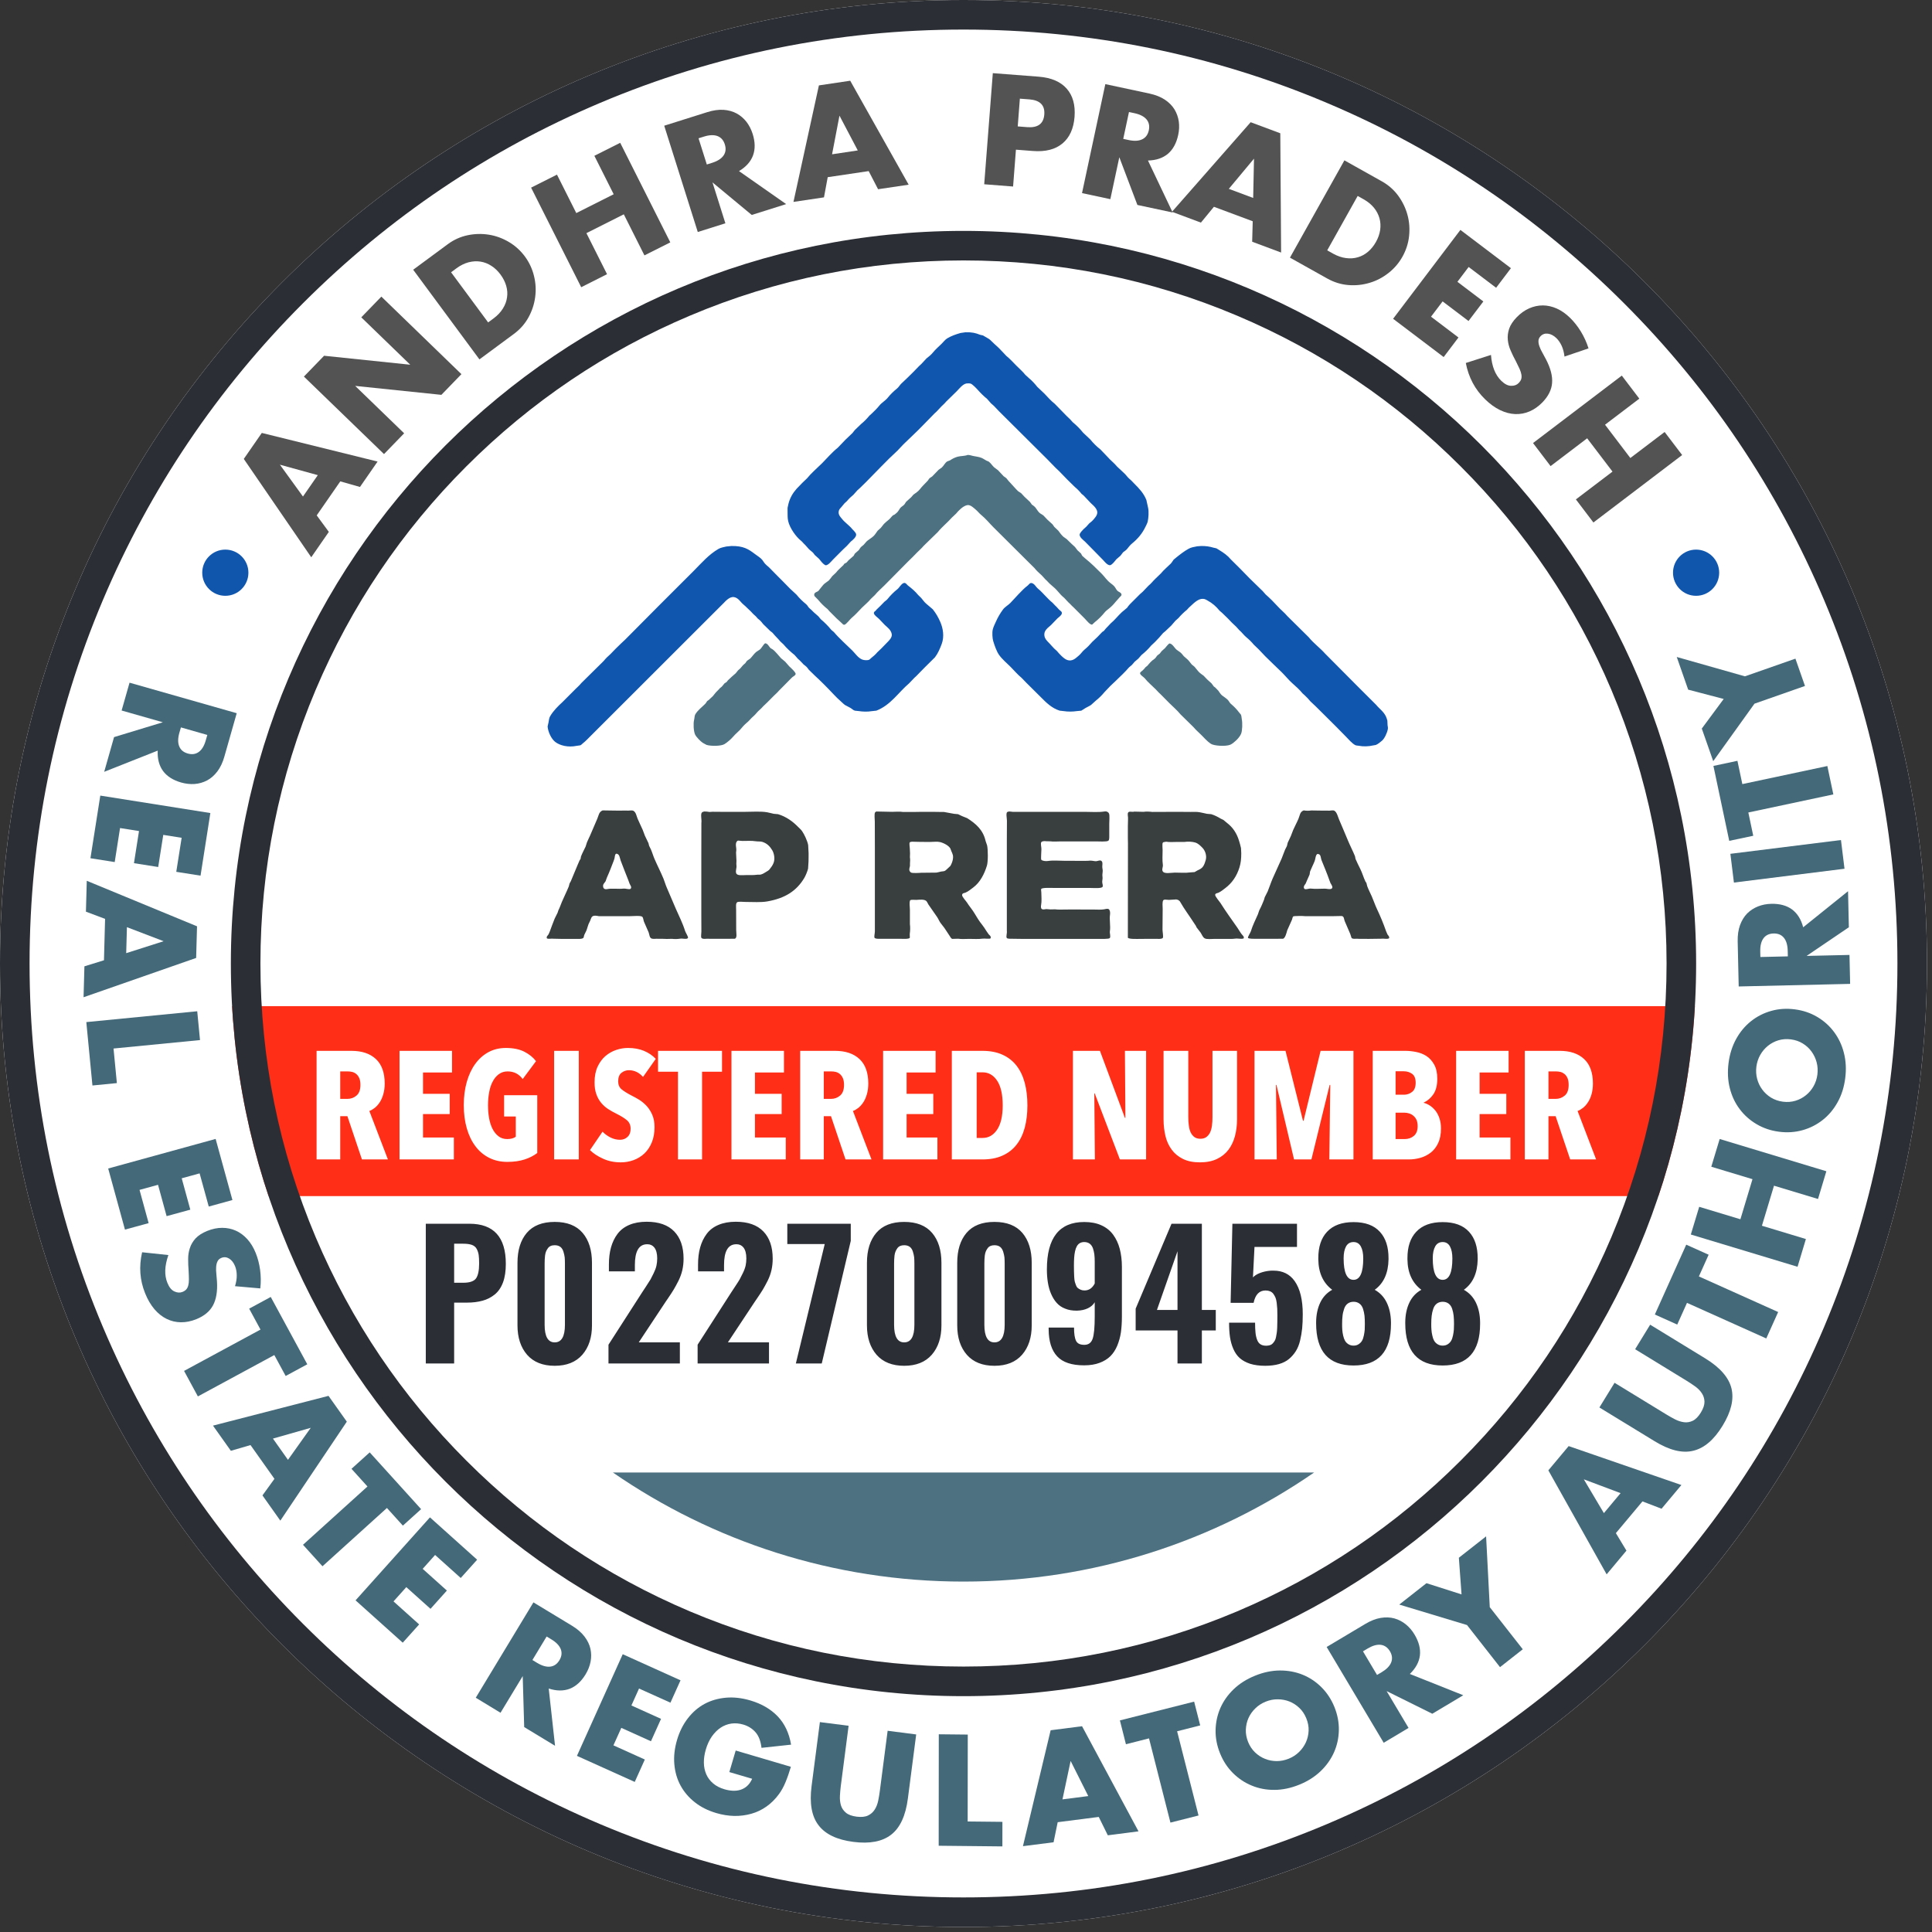 <svg width="59" height="59" viewBox="0 0 59 59" fill="none" xmlns="http://www.w3.org/2000/svg">
<rect x="0" y="0" width="59" height="59" fill="#333333" stroke="none"/>
<path fill-rule="evenodd" clip-rule="evenodd" d="M29.424 4.4C15.603 4.4 4.399 15.603 4.399 29.424C4.399 43.245 15.603 54.448 29.424 54.448C43.244 54.448 54.447 43.245 54.447 29.424C54.447 15.603 43.244 4.4 29.424 4.4Z" fill="white"/>
<path fill-rule="evenodd" clip-rule="evenodd" d="M29.424 4.4C15.603 4.4 4.399 15.603 4.399 29.424C4.399 43.245 15.603 54.448 29.424 54.448C43.244 54.448 54.447 43.245 54.447 29.424C54.447 15.603 43.244 4.4 29.424 4.4ZM48.452 29.424C48.452 39.933 39.932 48.452 29.424 48.452C18.915 48.452 10.396 39.933 10.396 29.424C10.396 18.915 18.915 10.396 29.424 10.396C39.932 10.396 48.452 18.915 48.452 29.424Z" fill="white"/>
<path fill-rule="evenodd" clip-rule="evenodd" d="M53.658 36.527H6.316V30.726H53.658V36.527Z" fill="#FF2E17"/>
<path fill-rule="evenodd" clip-rule="evenodd" d="M29.424 4.57764e-05C13.173 4.57764e-05 0 13.174 0 29.424C0 45.674 13.173 58.848 29.424 58.848C45.674 58.848 58.847 45.674 58.847 29.424C58.847 13.174 45.674 4.57764e-05 29.424 4.57764e-05ZM51.797 29.424C51.797 41.78 41.78 51.798 29.424 51.798C17.067 51.798 7.05 41.78 7.05 29.424C7.05 17.067 17.067 7.051 29.424 7.051C41.78 7.051 51.797 17.067 51.797 29.424Z" fill="white"/>
<path fill-rule="evenodd" clip-rule="evenodd" d="M11.053 35.407L10.609 34.086H10.39V35.407H9.668V32.091H10.731C11.052 32.091 11.302 32.175 11.481 32.343C11.659 32.51 11.748 32.759 11.748 33.09C11.748 33.211 11.733 33.319 11.705 33.416C11.677 33.513 11.64 33.597 11.595 33.664C11.55 33.733 11.499 33.789 11.444 33.833C11.386 33.877 11.332 33.909 11.279 33.927L11.846 35.407H11.053ZM11.007 33.131C11.007 33.047 10.995 32.978 10.972 32.925C10.949 32.872 10.918 32.83 10.881 32.799C10.844 32.769 10.803 32.747 10.757 32.735C10.711 32.725 10.667 32.719 10.623 32.719H10.39V33.558H10.609C10.715 33.558 10.808 33.525 10.887 33.457C10.967 33.39 11.007 33.281 11.007 33.131ZM12.201 35.407V32.091H13.804V32.752H12.918V33.403H13.733V34.022H12.918V34.738H13.86V35.407H12.201ZM16.407 35.211C16.3 35.292 16.173 35.358 16.023 35.407C15.873 35.456 15.696 35.482 15.493 35.482C15.284 35.482 15.097 35.439 14.933 35.355C14.77 35.272 14.63 35.154 14.518 35.003C14.403 34.851 14.316 34.669 14.255 34.457C14.194 34.245 14.163 34.008 14.163 33.749C14.163 33.491 14.194 33.253 14.255 33.039C14.316 32.826 14.402 32.642 14.515 32.487C14.628 32.333 14.762 32.214 14.92 32.129C15.078 32.045 15.253 32.003 15.447 32.003C15.671 32.003 15.86 32.041 16.011 32.117C16.162 32.194 16.282 32.291 16.369 32.406L15.962 32.953C15.849 32.798 15.696 32.719 15.503 32.719C15.399 32.719 15.31 32.747 15.236 32.802C15.16 32.856 15.098 32.93 15.049 33.023C14.998 33.117 14.961 33.226 14.939 33.351C14.915 33.476 14.903 33.609 14.903 33.749C14.903 33.89 14.913 34.023 14.936 34.148C14.959 34.272 14.993 34.381 15.042 34.476C15.09 34.57 15.151 34.644 15.224 34.7C15.297 34.757 15.386 34.785 15.488 34.785C15.601 34.785 15.689 34.761 15.751 34.714V34.096H15.395V33.446H16.407V35.211ZM16.922 35.407V32.091H17.675V35.407H16.922ZM19.637 32.888C19.58 32.823 19.515 32.771 19.441 32.735C19.365 32.699 19.287 32.682 19.206 32.682C19.122 32.682 19.047 32.709 18.979 32.762C18.911 32.815 18.878 32.903 18.878 33.023C18.878 33.127 18.913 33.208 18.981 33.265C19.051 33.322 19.151 33.386 19.285 33.455C19.361 33.492 19.439 33.536 19.523 33.587C19.605 33.639 19.681 33.703 19.75 33.777C19.818 33.853 19.875 33.942 19.92 34.047C19.965 34.152 19.988 34.275 19.988 34.42C19.988 34.597 19.96 34.754 19.904 34.889C19.847 35.026 19.771 35.138 19.677 35.227C19.581 35.316 19.471 35.383 19.346 35.429C19.222 35.474 19.092 35.496 18.958 35.496C18.759 35.496 18.577 35.459 18.413 35.383C18.249 35.309 18.116 35.221 18.017 35.122L18.401 34.559C18.473 34.635 18.556 34.694 18.65 34.74C18.742 34.785 18.838 34.807 18.935 34.807C19.025 34.807 19.102 34.778 19.165 34.718C19.227 34.659 19.258 34.577 19.258 34.47C19.258 34.361 19.221 34.275 19.146 34.21C19.07 34.146 18.962 34.079 18.818 34.007C18.727 33.963 18.642 33.915 18.562 33.862C18.483 33.809 18.412 33.745 18.352 33.67C18.291 33.596 18.244 33.508 18.209 33.408C18.174 33.309 18.157 33.189 18.157 33.052C18.157 32.868 18.188 32.709 18.249 32.576C18.31 32.445 18.39 32.336 18.488 32.251C18.586 32.167 18.695 32.105 18.816 32.064C18.936 32.023 19.057 32.003 19.178 32.003C19.36 32.003 19.522 32.032 19.665 32.091C19.808 32.151 19.929 32.232 20.026 32.336L19.637 32.888ZM21.44 32.729V35.407H20.704V32.729H20.095V32.091H22.049V32.729H21.44ZM22.338 35.407V32.091H23.941V32.752H23.055V33.403H23.87V34.022H23.055V34.738H23.996V35.407H22.338ZM25.821 35.407L25.377 34.086H25.157V35.407H24.436V32.091H25.499C25.82 32.091 26.07 32.175 26.249 32.343C26.427 32.51 26.516 32.759 26.516 33.09C26.516 33.211 26.501 33.319 26.473 33.416C26.445 33.513 26.408 33.597 26.363 33.664C26.318 33.733 26.267 33.789 26.212 33.833C26.154 33.877 26.1 33.909 26.047 33.927L26.614 35.407H25.821ZM25.775 33.131C25.775 33.047 25.763 32.978 25.74 32.925C25.716 32.872 25.686 32.83 25.649 32.799C25.612 32.769 25.57 32.747 25.525 32.735C25.479 32.725 25.435 32.719 25.391 32.719H25.157V33.558H25.377C25.483 33.558 25.576 33.525 25.655 33.457C25.735 33.39 25.775 33.281 25.775 33.131ZM26.969 35.407V32.091H28.572V32.752H27.686V33.403H28.501V34.022H27.686V34.738H28.627V35.407H26.969ZM31.375 33.759C31.375 34.008 31.348 34.234 31.294 34.437C31.239 34.64 31.156 34.814 31.043 34.957C30.93 35.102 30.788 35.212 30.614 35.29C30.44 35.369 30.236 35.407 29.998 35.407H29.067V32.091H29.998C30.236 32.091 30.44 32.13 30.614 32.209C30.788 32.287 30.93 32.4 31.043 32.544C31.156 32.689 31.239 32.864 31.294 33.069C31.348 33.273 31.375 33.502 31.375 33.759ZM30.621 33.759C30.621 33.425 30.564 33.173 30.451 33.002C30.337 32.832 30.19 32.747 30.008 32.747H29.826V34.751H30.008C30.19 34.751 30.337 34.667 30.451 34.497C30.564 34.327 30.621 34.081 30.621 33.759ZM34.2 35.407L33.431 33.39H33.418L33.436 35.407H32.766V32.091H33.59L34.353 34.138H34.368L34.353 32.091H35V35.407H34.2ZM37.777 34.181C37.777 34.365 37.755 34.537 37.713 34.696C37.67 34.855 37.604 34.994 37.514 35.113C37.424 35.231 37.307 35.325 37.164 35.393C37.019 35.462 36.846 35.496 36.643 35.496C36.44 35.496 36.269 35.462 36.128 35.393C35.988 35.325 35.873 35.231 35.785 35.113C35.696 34.994 35.63 34.855 35.592 34.696C35.554 34.537 35.533 34.365 35.533 34.181V32.091H36.288V34.114C36.288 34.209 36.293 34.296 36.305 34.377C36.316 34.458 36.335 34.529 36.363 34.586C36.391 34.643 36.428 34.689 36.475 34.724C36.521 34.758 36.582 34.776 36.658 34.776C36.732 34.776 36.794 34.758 36.84 34.724C36.886 34.689 36.925 34.643 36.953 34.586C36.98 34.529 37 34.458 37.011 34.377C37.022 34.296 37.027 34.209 37.027 34.114V32.091H37.777V34.181ZM40.596 35.407L40.624 33.131H40.605L40.048 35.407H39.518L38.981 33.131H38.966L38.99 35.407H38.31V32.091H39.257L39.791 34.227H39.809L40.329 32.091H41.332V35.407H40.596ZM44.005 34.461C44.005 34.639 43.976 34.787 43.919 34.908C43.862 35.029 43.786 35.126 43.692 35.199C43.597 35.272 43.493 35.325 43.376 35.358C43.258 35.391 43.139 35.407 43.021 35.407H41.921V32.091H42.914C43.017 32.091 43.127 32.102 43.243 32.125C43.358 32.147 43.463 32.188 43.559 32.248C43.653 32.309 43.733 32.396 43.796 32.508C43.86 32.621 43.892 32.766 43.892 32.944C43.892 33.142 43.852 33.298 43.774 33.415C43.694 33.532 43.596 33.616 43.48 33.67V33.679C43.543 33.695 43.606 33.723 43.669 33.764C43.731 33.805 43.787 33.857 43.838 33.921C43.887 33.984 43.928 34.061 43.958 34.152C43.989 34.243 44.005 34.346 44.005 34.461ZM43.232 33.066C43.232 32.937 43.197 32.847 43.125 32.794C43.053 32.742 42.968 32.715 42.871 32.715H42.619V33.431H42.877C42.967 33.431 43.049 33.403 43.122 33.346C43.195 33.29 43.232 33.197 43.232 33.066ZM43.293 34.391C43.293 34.316 43.281 34.252 43.259 34.201C43.235 34.149 43.203 34.108 43.165 34.075C43.126 34.042 43.082 34.017 43.033 34.002C42.984 33.987 42.938 33.979 42.891 33.979H42.619V34.785H42.901C43.009 34.785 43.102 34.751 43.179 34.687C43.255 34.621 43.293 34.522 43.293 34.391ZM44.468 35.407V32.091H46.07V32.752H45.185V33.403H46V34.022H45.185V34.738H46.126V35.407H44.468ZM47.951 35.407L47.506 34.086H47.287V35.407H46.565V32.091H47.628C47.95 32.091 48.199 32.175 48.378 32.343C48.556 32.51 48.645 32.759 48.645 33.09C48.645 33.211 48.63 33.319 48.603 33.416C48.575 33.513 48.538 33.597 48.492 33.664C48.447 33.733 48.397 33.789 48.341 33.833C48.284 33.877 48.23 33.909 48.176 33.927L48.743 35.407H47.951ZM47.904 33.131C47.904 33.047 47.892 32.978 47.87 32.925C47.846 32.872 47.816 32.83 47.779 32.799C47.741 32.769 47.7 32.747 47.655 32.735C47.608 32.725 47.565 32.719 47.521 32.719H47.287V33.558H47.506C47.612 33.558 47.705 33.525 47.785 33.457C47.865 33.39 47.904 33.281 47.904 33.131Z" fill="white"/>
<path fill-rule="evenodd" clip-rule="evenodd" d="M13.869 39.173H14.148C14.34 39.173 14.469 39.13 14.535 39.043C14.598 38.956 14.632 38.804 14.632 38.586C14.632 38.474 14.627 38.386 14.618 38.322C14.607 38.257 14.588 38.197 14.557 38.139C14.526 38.081 14.476 38.041 14.411 38.017C14.343 37.993 14.256 37.981 14.148 37.981H13.869V39.173ZM13.003 41.638V37.371H14.336C15.077 37.371 15.447 37.779 15.447 38.596C15.447 38.817 15.419 39.006 15.361 39.163C15.302 39.32 15.217 39.444 15.108 39.532C14.999 39.62 14.875 39.684 14.736 39.721C14.597 39.76 14.438 39.78 14.256 39.78H13.869V41.638H13.003ZM16.94 41.709C16.574 41.709 16.293 41.596 16.097 41.373C15.902 41.148 15.803 40.849 15.803 40.474V38.565C15.803 38.178 15.898 37.872 16.088 37.649C16.278 37.427 16.562 37.315 16.94 37.315C17.318 37.315 17.602 37.427 17.793 37.651C17.983 37.875 18.078 38.179 18.078 38.565V40.474C18.078 40.846 17.98 41.145 17.784 41.371C17.587 41.596 17.306 41.709 16.94 41.709ZM16.94 40.994C17.147 40.994 17.252 40.815 17.252 40.456V38.586C17.252 38.513 17.249 38.45 17.245 38.398C17.238 38.347 17.227 38.29 17.207 38.226C17.188 38.162 17.156 38.112 17.113 38.078C17.068 38.044 17.01 38.027 16.94 38.027C16.892 38.027 16.85 38.035 16.814 38.051C16.778 38.068 16.75 38.091 16.729 38.123C16.707 38.154 16.689 38.185 16.675 38.219C16.662 38.253 16.651 38.293 16.645 38.341C16.639 38.39 16.637 38.43 16.635 38.464C16.634 38.498 16.632 38.538 16.632 38.586V40.456C16.632 40.815 16.735 40.994 16.94 40.994ZM18.582 41.638V41.065L19.61 39.466C19.622 39.447 19.662 39.385 19.731 39.282C19.799 39.179 19.844 39.107 19.867 39.069C19.887 39.03 19.919 38.968 19.961 38.883C20.002 38.8 20.031 38.722 20.047 38.65C20.062 38.58 20.07 38.505 20.07 38.429C20.07 38.281 20.04 38.17 19.98 38.094C19.928 38.03 19.858 37.997 19.77 37.997C19.756 37.997 19.741 37.997 19.725 37.999C19.501 38.02 19.388 38.23 19.388 38.632V38.825H18.595V38.619C18.595 38.423 18.616 38.248 18.659 38.093C18.703 37.938 18.768 37.8 18.858 37.681C18.947 37.562 19.067 37.47 19.218 37.406C19.369 37.342 19.546 37.31 19.748 37.31C20.119 37.31 20.4 37.409 20.59 37.606C20.78 37.803 20.875 38.08 20.875 38.437C20.875 38.558 20.863 38.674 20.838 38.785C20.812 38.897 20.773 39.004 20.721 39.11C20.667 39.217 20.618 39.307 20.573 39.382C20.527 39.457 20.466 39.553 20.387 39.667C20.361 39.703 20.342 39.73 20.33 39.75L19.507 40.993H20.762V41.638H18.582ZM21.304 41.638V41.065L22.332 39.466C22.344 39.447 22.384 39.385 22.453 39.282C22.522 39.179 22.567 39.107 22.589 39.069C22.61 39.03 22.641 38.968 22.683 38.883C22.725 38.8 22.753 38.722 22.77 38.65C22.785 38.58 22.792 38.505 22.792 38.429C22.792 38.281 22.762 38.17 22.702 38.094C22.65 38.03 22.58 37.997 22.492 37.997C22.479 37.997 22.463 37.997 22.447 37.999C22.223 38.02 22.111 38.23 22.111 38.632V38.825H21.317V38.619C21.317 38.423 21.338 38.248 21.382 38.093C21.425 37.938 21.491 37.8 21.581 37.681C21.669 37.562 21.789 37.47 21.941 37.406C22.091 37.342 22.268 37.31 22.471 37.31C22.841 37.31 23.122 37.409 23.312 37.606C23.502 37.803 23.597 38.08 23.597 38.437C23.597 38.558 23.585 38.674 23.56 38.785C23.535 38.897 23.496 39.004 23.444 39.11C23.39 39.217 23.34 39.307 23.296 39.382C23.249 39.457 23.188 39.553 23.109 39.667C23.083 39.703 23.064 39.73 23.052 39.75L22.229 40.993H23.484V41.638H21.304ZM24.304 41.638L25.186 37.991H24.043V37.371H25.981V37.894L25.095 41.638H24.304ZM27.612 41.709C27.246 41.709 26.965 41.596 26.769 41.373C26.574 41.148 26.475 40.849 26.475 40.474V38.565C26.475 38.178 26.571 37.872 26.761 37.649C26.95 37.427 27.234 37.315 27.612 37.315C27.99 37.315 28.274 37.427 28.465 37.651C28.655 37.875 28.75 38.179 28.75 38.565V40.474C28.75 40.846 28.652 41.145 28.456 41.371C28.259 41.596 27.978 41.709 27.612 41.709ZM27.612 40.994C27.82 40.994 27.924 40.815 27.924 40.456V38.586C27.924 38.513 27.921 38.45 27.917 38.398C27.911 38.347 27.899 38.29 27.879 38.226C27.86 38.162 27.829 38.112 27.785 38.078C27.74 38.044 27.682 38.027 27.612 38.027C27.564 38.027 27.523 38.035 27.486 38.051C27.451 38.068 27.422 38.091 27.401 38.123C27.379 38.154 27.361 38.185 27.348 38.219C27.334 38.253 27.323 38.293 27.317 38.341C27.312 38.39 27.309 38.43 27.307 38.464C27.306 38.498 27.304 38.538 27.304 38.586V40.456C27.304 40.815 27.407 40.994 27.612 40.994ZM30.368 41.709C30.003 41.709 29.722 41.596 29.526 41.373C29.33 41.148 29.232 40.849 29.232 40.474V38.565C29.232 38.178 29.327 37.872 29.517 37.649C29.707 37.427 29.99 37.315 30.368 37.315C30.747 37.315 31.03 37.427 31.222 37.651C31.411 37.875 31.507 38.179 31.507 38.565V40.474C31.507 40.846 31.409 41.145 31.213 41.371C31.016 41.596 30.735 41.709 30.368 41.709ZM30.368 40.994C30.576 40.994 30.681 40.815 30.681 40.456V38.586C30.681 38.513 30.678 38.45 30.674 38.398C30.667 38.347 30.656 38.29 30.636 38.226C30.616 38.162 30.585 38.112 30.542 38.078C30.497 38.044 30.439 38.027 30.368 38.027C30.321 38.027 30.279 38.035 30.243 38.051C30.207 38.068 30.179 38.091 30.158 38.123C30.135 38.154 30.118 38.185 30.104 38.219C30.091 38.253 30.08 38.293 30.074 38.341C30.068 38.39 30.065 38.43 30.064 38.464C30.062 38.498 30.061 38.538 30.061 38.586V40.456C30.061 40.815 30.164 40.994 30.368 40.994ZM33.118 39.408C33.254 39.408 33.358 39.337 33.431 39.196V38.529C33.431 38.446 33.427 38.371 33.419 38.305C33.41 38.241 33.396 38.178 33.375 38.117C33.352 38.057 33.319 38.011 33.275 37.978C33.23 37.947 33.175 37.93 33.11 37.93C33.058 37.93 33.012 37.942 32.974 37.964C32.937 37.987 32.907 38.018 32.885 38.059C32.862 38.099 32.843 38.15 32.83 38.212C32.816 38.277 32.807 38.342 32.803 38.413C32.798 38.483 32.796 38.563 32.796 38.658C32.796 38.737 32.796 38.795 32.798 38.833C32.799 38.87 32.801 38.922 32.804 38.986C32.807 39.051 32.813 39.098 32.82 39.13C32.828 39.161 32.84 39.199 32.856 39.24C32.871 39.284 32.891 39.314 32.913 39.333C32.935 39.352 32.965 39.37 33 39.385C33.034 39.4 33.073 39.408 33.118 39.408ZM33.107 41.695C32.729 41.695 32.454 41.604 32.284 41.42C32.114 41.238 32.027 40.965 32.024 40.602V40.542H32.799C32.799 40.731 32.82 40.866 32.861 40.947C32.901 41.029 32.986 41.069 33.113 41.069C33.24 41.069 33.324 41.008 33.367 40.884C33.41 40.76 33.431 40.533 33.431 40.202V39.768C33.385 39.847 33.315 39.908 33.221 39.953C33.127 39.998 33.016 40.022 32.892 40.025C32.886 40.025 32.88 40.025 32.875 40.025C32.749 40.026 32.634 40.007 32.531 39.965C32.424 39.925 32.338 39.865 32.269 39.787C32.2 39.711 32.144 39.618 32.097 39.509C32.051 39.402 32.02 39.287 32 39.164C31.98 39.042 31.97 38.909 31.97 38.767C31.97 37.8 32.35 37.318 33.11 37.318C33.309 37.318 33.484 37.35 33.633 37.418C33.781 37.485 33.902 37.58 33.993 37.705C34.084 37.828 34.152 37.974 34.195 38.136C34.238 38.301 34.261 38.484 34.261 38.689V40.21C34.261 40.386 34.25 40.544 34.231 40.687C34.21 40.828 34.172 40.965 34.12 41.093C34.066 41.221 33.996 41.329 33.911 41.414C33.826 41.499 33.715 41.568 33.579 41.619C33.444 41.67 33.285 41.695 33.107 41.695ZM35.331 40.004H35.959V38.211L35.331 40.004ZM35.959 41.638V40.63H34.681V39.964L35.776 37.371H36.703V40.004H37.128V40.63H36.703V41.638H35.959ZM38.638 41.709C38.462 41.709 38.308 41.688 38.178 41.648C38.048 41.605 37.942 41.547 37.86 41.474C37.778 41.401 37.714 41.308 37.664 41.194C37.615 41.083 37.582 40.962 37.562 40.834C37.543 40.708 37.534 40.561 37.534 40.392H38.328C38.328 40.516 38.332 40.616 38.341 40.696C38.348 40.775 38.365 40.848 38.389 40.912C38.413 40.978 38.449 41.026 38.496 41.054C38.541 41.083 38.599 41.096 38.67 41.096C38.672 41.096 38.677 41.096 38.682 41.096C38.722 41.094 38.758 41.087 38.789 41.077C38.821 41.066 38.847 41.048 38.87 41.023C38.892 40.998 38.912 40.971 38.928 40.945C38.944 40.92 38.957 40.884 38.967 40.834C38.976 40.787 38.983 40.745 38.989 40.708C38.995 40.67 39 40.618 39.003 40.549C39.005 40.48 39.006 40.422 39.007 40.376C39.009 40.33 39.009 40.264 39.009 40.178C39.009 40.098 39.007 40.028 39.005 39.968C39 39.908 38.995 39.847 38.988 39.784C38.98 39.721 38.967 39.669 38.951 39.627C38.933 39.586 38.912 39.547 38.886 39.512C38.861 39.478 38.828 39.453 38.788 39.435C38.747 39.418 38.701 39.409 38.649 39.409C38.456 39.409 38.335 39.535 38.283 39.787H37.581L37.635 37.371H39.608V38.08H38.31L38.263 39.01C38.31 38.958 38.381 38.912 38.479 38.874C38.576 38.837 38.685 38.813 38.803 38.804C38.834 38.803 38.862 38.803 38.891 38.803C39.17 38.803 39.385 38.909 39.536 39.121C39.702 39.355 39.784 39.694 39.784 40.135C39.784 40.297 39.778 40.44 39.766 40.566C39.753 40.693 39.732 40.816 39.702 40.941C39.672 41.065 39.629 41.171 39.574 41.259C39.518 41.348 39.45 41.428 39.367 41.498C39.285 41.568 39.182 41.62 39.059 41.656C38.936 41.691 38.795 41.709 38.638 41.709ZM41.335 39.084C41.532 39.084 41.631 38.865 41.631 38.429C41.631 38.277 41.607 38.156 41.558 38.065C41.508 37.975 41.435 37.93 41.335 37.93C41.232 37.93 41.156 37.975 41.106 38.063C41.057 38.153 41.032 38.274 41.032 38.426C41.032 38.864 41.133 39.084 41.335 39.084ZM41.335 41.093C41.396 41.093 41.45 41.078 41.493 41.048C41.537 41.02 41.571 40.984 41.595 40.942C41.619 40.9 41.637 40.846 41.65 40.782C41.664 40.718 41.671 40.661 41.676 40.609C41.679 40.557 41.68 40.499 41.68 40.431C41.68 40.337 41.677 40.253 41.67 40.182C41.662 40.111 41.647 40.041 41.625 39.971C41.602 39.902 41.567 39.849 41.517 39.811C41.468 39.774 41.408 39.754 41.337 39.754C41.263 39.754 41.204 39.774 41.154 39.811C41.105 39.849 41.069 39.902 41.047 39.971C41.023 40.041 41.006 40.111 40.999 40.182C40.99 40.253 40.986 40.337 40.986 40.431C40.986 40.499 40.987 40.558 40.991 40.611C40.994 40.664 41.004 40.722 41.018 40.787C41.032 40.851 41.051 40.903 41.075 40.945C41.099 40.987 41.133 41.021 41.178 41.05C41.223 41.078 41.275 41.093 41.335 41.093ZM40.192 40.409C40.192 40.398 40.192 40.388 40.192 40.38C40.194 40.15 40.237 39.948 40.319 39.777C40.401 39.605 40.524 39.476 40.683 39.388C40.406 39.179 40.264 38.87 40.259 38.461C40.259 38.447 40.259 38.434 40.259 38.422C40.258 38.078 40.346 37.81 40.525 37.618C40.71 37.419 40.981 37.321 41.335 37.321C41.691 37.321 41.96 37.419 42.14 37.618C42.318 37.812 42.405 38.082 42.403 38.429C42.403 38.44 42.403 38.45 42.403 38.461C42.396 38.88 42.255 39.19 41.982 39.388C42.143 39.478 42.266 39.608 42.349 39.78C42.432 39.952 42.475 40.152 42.478 40.38C42.478 40.395 42.478 40.41 42.478 40.427C42.478 41.275 42.097 41.7 41.335 41.7C40.573 41.7 40.192 41.269 40.192 40.409ZM44.057 39.084C44.255 39.084 44.353 38.865 44.353 38.429C44.353 38.277 44.329 38.156 44.28 38.065C44.231 37.975 44.157 37.93 44.057 37.93C43.954 37.93 43.878 37.975 43.829 38.063C43.779 38.153 43.754 38.274 43.754 38.426C43.754 38.864 43.856 39.084 44.057 39.084ZM44.057 41.093C44.118 41.093 44.172 41.078 44.216 41.048C44.259 41.02 44.293 40.984 44.317 40.942C44.341 40.9 44.359 40.846 44.372 40.782C44.386 40.718 44.393 40.661 44.398 40.609C44.401 40.557 44.403 40.499 44.403 40.431C44.403 40.337 44.399 40.253 44.392 40.182C44.384 40.111 44.37 40.041 44.347 39.971C44.325 39.902 44.289 39.849 44.24 39.811C44.19 39.774 44.13 39.754 44.059 39.754C43.986 39.754 43.926 39.774 43.876 39.811C43.827 39.849 43.791 39.902 43.769 39.971C43.745 40.041 43.729 40.111 43.721 40.182C43.712 40.253 43.708 40.337 43.708 40.431C43.708 40.499 43.709 40.558 43.714 40.611C43.717 40.664 43.726 40.722 43.741 40.787C43.754 40.851 43.773 40.903 43.797 40.945C43.821 40.987 43.856 41.021 43.9 41.05C43.945 41.078 43.997 41.093 44.057 41.093ZM42.914 40.409C42.914 40.398 42.914 40.388 42.914 40.38C42.916 40.15 42.959 39.948 43.041 39.777C43.123 39.605 43.246 39.476 43.406 39.388C43.128 39.179 42.986 38.87 42.981 38.461C42.981 38.447 42.981 38.434 42.981 38.422C42.98 38.078 43.068 37.81 43.248 37.618C43.433 37.419 43.703 37.321 44.057 37.321C44.413 37.321 44.682 37.419 44.863 37.618C45.04 37.812 45.127 38.082 45.126 38.429C45.126 38.44 45.126 38.45 45.126 38.461C45.118 38.88 44.978 39.19 44.704 39.388C44.865 39.478 44.988 39.608 45.072 39.78C45.154 39.952 45.197 40.152 45.2 40.38C45.2 40.395 45.2 40.41 45.2 40.427C45.2 41.275 44.819 41.7 44.057 41.7C43.295 41.7 42.914 41.269 42.914 40.409Z" fill="#2C2E35"/>
<path d="M29.424 7.051C17.067 7.051 7.05 17.067 7.05 29.424C7.05 41.78 17.067 51.798 29.424 51.798C41.78 51.798 51.797 41.78 51.797 29.424C51.797 17.067 41.78 7.051 29.424 7.051ZM29.424 7.953C32.323 7.953 35.134 8.521 37.781 9.641C40.337 10.722 42.633 12.27 44.605 14.242C46.578 16.214 48.126 18.51 49.208 21.067C50.326 23.714 50.894 26.525 50.894 29.424C50.894 32.323 50.326 35.135 49.208 37.781C48.126 40.337 46.578 42.633 44.605 44.605C42.633 46.578 40.337 48.126 37.781 49.208C35.134 50.327 32.323 50.894 29.424 50.894C26.524 50.894 23.713 50.327 21.066 49.208C18.51 48.126 16.214 46.578 14.242 44.605C12.27 42.633 10.722 40.337 9.64 37.781C8.521 35.135 7.953 32.323 7.953 29.424C7.953 26.525 8.521 23.714 9.64 21.067C10.722 18.51 12.27 16.214 14.242 14.242C16.214 12.27 18.51 10.722 21.066 9.641C23.713 8.521 26.524 7.953 29.424 7.953Z" fill="#2C2E35"/>
<path d="M29.424 4.57764e-05C13.173 4.57764e-05 0 13.174 0 29.424C0 45.674 13.173 58.848 29.424 58.848C45.674 58.848 58.847 45.674 58.847 29.424C58.847 13.174 45.674 4.57764e-05 29.424 4.57764e-05ZM29.424 0.903C33.275 0.903 37.009 1.657 40.525 3.144C43.922 4.58 46.971 6.637 49.591 9.257C52.211 11.876 54.267 14.927 55.704 18.323C57.191 21.838 57.944 25.574 57.944 29.424C57.944 33.275 57.191 37.009 55.704 40.526C54.267 43.921 52.211 46.972 49.591 49.592C46.971 52.211 43.922 54.267 40.525 55.704C37.009 57.191 33.275 57.944 29.424 57.944C25.573 57.944 21.838 57.191 18.322 55.704C14.926 54.267 11.876 52.211 9.256 49.592C6.636 46.972 4.58 43.921 3.143 40.526C1.656 37.009 0.903 33.275 0.903 29.424C0.903 25.574 1.656 21.838 3.143 18.323C4.58 14.927 6.636 11.876 9.256 9.257C11.876 6.637 14.926 4.58 18.322 3.144C21.838 1.657 25.573 0.903 29.424 0.903Z" fill="#2C2E35"/>
<path fill-rule="evenodd" clip-rule="evenodd" d="M18.717 44.968H40.131C37.088 47.068 33.4 48.299 29.424 48.299C25.447 48.299 21.759 47.068 18.717 44.968Z" fill="#4E7181"/>
<path fill-rule="evenodd" clip-rule="evenodd" d="M9.705 14.51L8.548 14.191L9.252 15.163L9.705 14.51ZM10.392 14.7L9.672 15.739L10.042 16.243L9.505 17.018L7.445 14.015L7.995 13.221L11.531 14.095L10.993 14.871L10.392 14.7Z" fill="#535354"/>
<path fill-rule="evenodd" clip-rule="evenodd" d="M11.727 13.867L9.281 11.5L9.897 10.864L12.528 11.138L11.033 9.691L11.646 9.058L14.091 11.426L13.479 12.058L10.847 11.785L12.342 13.232L11.727 13.867Z" fill="#535354"/>
<path fill-rule="evenodd" clip-rule="evenodd" d="M14.907 9.846L15.07 9.726C15.194 9.634 15.289 9.533 15.357 9.423C15.426 9.313 15.468 9.2 15.484 9.082C15.502 8.966 15.493 8.849 15.459 8.729C15.424 8.609 15.367 8.495 15.284 8.383C15.204 8.275 15.111 8.185 15.005 8.118C14.9 8.05 14.789 8.007 14.671 7.989C14.555 7.971 14.434 7.978 14.309 8.01C14.183 8.044 14.059 8.105 13.939 8.194L13.775 8.315L14.907 9.846ZM12.618 8.237L13.671 7.46C13.857 7.322 14.06 7.23 14.279 7.184C14.498 7.138 14.714 7.133 14.928 7.167C15.143 7.201 15.346 7.276 15.539 7.389C15.732 7.503 15.895 7.651 16.03 7.833C16.162 8.012 16.254 8.21 16.307 8.426C16.361 8.643 16.373 8.86 16.343 9.076C16.314 9.293 16.246 9.498 16.138 9.694C16.03 9.89 15.882 10.058 15.694 10.197L14.641 10.975L12.618 8.237Z" fill="#535354"/>
<path fill-rule="evenodd" clip-rule="evenodd" d="M17.599 6.507L18.741 5.932L18.151 4.758L18.94 4.361L20.47 7.402L19.68 7.799L19.05 6.545L17.908 7.12L18.538 8.373L17.749 8.771L16.219 5.73L17.009 5.333L17.599 6.507Z" fill="#535354"/>
<path fill-rule="evenodd" clip-rule="evenodd" d="M21.585 5.023L21.745 4.973C21.911 4.921 22.028 4.846 22.096 4.749C22.163 4.652 22.176 4.54 22.135 4.41C22.094 4.28 22.019 4.196 21.908 4.154C21.797 4.114 21.658 4.12 21.492 4.173L21.332 4.223L21.585 5.023ZM24.008 6.233L22.957 6.564L21.758 5.57L22.152 6.819L21.309 7.085L20.284 3.839L21.597 3.425C21.777 3.368 21.944 3.345 22.096 3.354C22.248 3.365 22.381 3.402 22.498 3.466C22.614 3.53 22.713 3.615 22.797 3.722C22.878 3.829 22.941 3.951 22.985 4.089C23.063 4.336 23.066 4.555 22.996 4.746C22.925 4.938 22.782 5.097 22.568 5.225L24.008 6.233Z" fill="#535354"/>
<path fill-rule="evenodd" clip-rule="evenodd" d="M26.195 4.594L25.636 3.532L25.41 4.712L26.195 4.594ZM26.528 5.225L25.277 5.411L25.163 6.027L24.231 6.166L25.008 2.608L25.964 2.465L27.749 5.64L26.815 5.779L26.528 5.225Z" fill="#535354"/>
<path fill-rule="evenodd" clip-rule="evenodd" d="M31.08 3.86L31.372 3.883C31.696 3.907 31.869 3.779 31.891 3.496C31.913 3.214 31.761 3.061 31.437 3.035L31.145 3.013L31.08 3.86ZM30.938 5.696L30.056 5.627L30.319 2.234L31.722 2.342C32.103 2.372 32.388 2.494 32.576 2.708C32.763 2.921 32.842 3.208 32.815 3.568C32.787 3.928 32.664 4.199 32.446 4.381C32.228 4.563 31.928 4.64 31.547 4.611L31.025 4.571L30.938 5.696Z" fill="#535354"/>
<path fill-rule="evenodd" clip-rule="evenodd" d="M34.302 4.241L34.466 4.276C34.636 4.313 34.775 4.306 34.881 4.254C34.987 4.204 35.054 4.112 35.083 3.979C35.111 3.847 35.088 3.736 35.012 3.645C34.935 3.555 34.812 3.492 34.641 3.456L34.477 3.421L34.302 4.241ZM35.811 6.489L34.734 6.259L34.182 4.802L33.908 6.082L33.043 5.897L33.755 2.569L35.102 2.857C35.287 2.897 35.443 2.959 35.57 3.042C35.697 3.127 35.795 3.225 35.865 3.338C35.934 3.451 35.978 3.574 35.998 3.708C36.017 3.842 36.011 3.979 35.98 4.121C35.926 4.373 35.821 4.565 35.666 4.697C35.509 4.828 35.307 4.896 35.057 4.902L35.811 6.489Z" fill="#535354"/>
<path fill-rule="evenodd" clip-rule="evenodd" d="M38.27 6.045L38.295 4.845L37.526 5.767L38.27 6.045ZM38.256 6.757L37.071 6.315L36.674 6.798L35.79 6.468L38.193 3.732L39.098 4.07L39.123 7.712L38.239 7.382L38.256 6.757Z" fill="#535354"/>
<path fill-rule="evenodd" clip-rule="evenodd" d="M40.531 7.645L40.709 7.745C40.843 7.819 40.974 7.865 41.103 7.881C41.231 7.899 41.351 7.89 41.465 7.857C41.578 7.825 41.682 7.769 41.777 7.688C41.872 7.608 41.952 7.508 42.02 7.387C42.086 7.269 42.129 7.148 42.148 7.023C42.165 6.9 42.159 6.781 42.127 6.666C42.095 6.553 42.04 6.445 41.959 6.345C41.876 6.244 41.769 6.156 41.638 6.083L41.461 5.984L40.531 7.645ZM41.056 4.897L42.198 5.537C42.4 5.65 42.567 5.797 42.699 5.977C42.831 6.158 42.925 6.353 42.982 6.562C43.039 6.771 43.055 6.987 43.031 7.21C43.007 7.432 42.939 7.642 42.828 7.84C42.719 8.034 42.577 8.2 42.402 8.337C42.226 8.475 42.034 8.576 41.825 8.637C41.615 8.7 41.4 8.723 41.177 8.705C40.954 8.687 40.74 8.621 40.535 8.507L39.393 7.868L41.056 4.897Z" fill="#535354"/>
<path fill-rule="evenodd" clip-rule="evenodd" d="M45.689 8.788L44.85 8.153L44.507 8.606L45.299 9.206L44.846 9.803L44.055 9.204L43.701 9.671L44.539 10.306L44.087 10.904L42.543 9.735L44.598 7.021L46.141 8.19L45.689 8.788Z" fill="#535354"/>
<path fill-rule="evenodd" clip-rule="evenodd" d="M47.777 10.889C47.762 10.766 47.735 10.657 47.692 10.563C47.649 10.47 47.595 10.39 47.531 10.327C47.449 10.248 47.363 10.202 47.273 10.19C47.183 10.178 47.108 10.203 47.047 10.266C47.005 10.309 46.983 10.357 46.982 10.412C46.98 10.465 46.991 10.522 47.014 10.583C47.035 10.645 47.066 10.709 47.104 10.774C47.141 10.841 47.178 10.907 47.213 10.976C47.353 11.246 47.415 11.486 47.398 11.696C47.382 11.905 47.283 12.101 47.103 12.287C46.981 12.412 46.85 12.504 46.709 12.564C46.568 12.624 46.423 12.651 46.271 12.645C46.12 12.639 45.966 12.599 45.81 12.524C45.653 12.448 45.501 12.339 45.353 12.194C45.044 11.894 44.848 11.524 44.763 11.085L45.532 10.839C45.545 11.014 45.579 11.168 45.631 11.3C45.684 11.431 45.755 11.54 45.846 11.629C45.95 11.73 46.05 11.781 46.147 11.782C46.243 11.785 46.321 11.756 46.38 11.695C46.416 11.658 46.441 11.62 46.454 11.581C46.467 11.542 46.47 11.497 46.462 11.444C46.454 11.392 46.435 11.332 46.406 11.266C46.376 11.199 46.337 11.12 46.291 11.029C46.234 10.924 46.181 10.817 46.135 10.709C46.086 10.601 46.057 10.492 46.046 10.38C46.035 10.269 46.048 10.155 46.087 10.039C46.126 9.924 46.204 9.805 46.321 9.685C46.439 9.564 46.566 9.474 46.702 9.415C46.837 9.356 46.974 9.327 47.115 9.327C47.256 9.327 47.396 9.359 47.539 9.421C47.682 9.485 47.817 9.579 47.947 9.706C48.067 9.823 48.177 9.962 48.277 10.124C48.375 10.286 48.454 10.457 48.511 10.639L47.777 10.889Z" fill="#535354"/>
<path fill-rule="evenodd" clip-rule="evenodd" d="M49.015 12.97L49.788 13.987L50.835 13.192L51.37 13.896L48.66 15.956L48.125 15.251L49.243 14.402L48.469 13.385L47.352 14.234L46.816 13.53L49.527 11.47L50.062 12.174L49.015 12.97Z" fill="#535354"/>
<path fill-rule="evenodd" clip-rule="evenodd" d="M5.525 22.214L5.478 22.375C5.431 22.542 5.428 22.682 5.473 22.791C5.516 22.901 5.604 22.974 5.734 23.011C5.864 23.048 5.976 23.032 6.072 22.962C6.167 22.892 6.238 22.773 6.285 22.605L6.331 22.444L5.525 22.214ZM3.182 23.57L3.483 22.51L4.973 22.057L3.714 21.698L3.956 20.848L7.229 21.78L6.852 23.105C6.801 23.287 6.728 23.438 6.637 23.559C6.544 23.68 6.439 23.772 6.322 23.834C6.205 23.895 6.078 23.931 5.944 23.942C5.809 23.951 5.672 23.936 5.534 23.897C5.285 23.826 5.1 23.708 4.979 23.545C4.859 23.38 4.805 23.173 4.816 22.923L3.182 23.57Z" fill="#446979"/>
<path fill-rule="evenodd" clip-rule="evenodd" d="M5.383 26.624L5.547 25.585L4.986 25.496L4.831 26.477L4.091 26.36L4.245 25.379L3.666 25.287L3.503 26.326L2.762 26.209L3.063 24.296L6.424 24.829L6.124 26.741L5.383 26.624Z" fill="#446979"/>
<path fill-rule="evenodd" clip-rule="evenodd" d="M3.854 29.108L4.997 28.743L3.876 28.314L3.854 29.108ZM3.175 29.325L3.209 28.061L2.624 27.841L2.65 26.898L6.017 28.288L5.99 29.254L2.552 30.454L2.578 29.51L3.175 29.325Z" fill="#446979"/>
<path fill-rule="evenodd" clip-rule="evenodd" d="M6.108 31.762L3.467 32.02L3.569 33.076L2.823 33.149L2.636 31.213L6.023 30.882L6.108 31.762Z" fill="#446979"/>
<path fill-rule="evenodd" clip-rule="evenodd" d="M6.375 36.846L6.096 35.833L5.549 35.983L5.812 36.941L5.088 37.139L4.826 36.182L4.261 36.337L4.539 37.352L3.816 37.55L3.304 35.684L6.585 34.781L7.098 36.647L6.375 36.846Z" fill="#446979"/>
<path fill-rule="evenodd" clip-rule="evenodd" d="M7.177 39.278C7.213 39.16 7.232 39.048 7.23 38.946C7.229 38.843 7.212 38.749 7.178 38.665C7.135 38.559 7.075 38.483 6.998 38.435C6.92 38.388 6.841 38.381 6.76 38.414C6.704 38.437 6.665 38.472 6.642 38.521C6.618 38.569 6.606 38.625 6.601 38.69C6.596 38.756 6.598 38.827 6.607 38.902C6.614 38.978 6.621 39.054 6.626 39.13C6.645 39.434 6.604 39.678 6.505 39.863C6.406 40.048 6.236 40.188 5.997 40.285C5.834 40.351 5.677 40.382 5.524 40.38C5.371 40.379 5.227 40.344 5.091 40.278C4.955 40.212 4.83 40.113 4.717 39.982C4.605 39.849 4.509 39.688 4.432 39.495C4.27 39.096 4.239 38.678 4.34 38.242L5.142 38.327C5.084 38.493 5.052 38.648 5.047 38.789C5.042 38.93 5.064 39.059 5.112 39.177C5.166 39.311 5.237 39.398 5.325 39.438C5.412 39.479 5.495 39.484 5.573 39.453C5.621 39.434 5.659 39.408 5.687 39.378C5.715 39.347 5.735 39.307 5.749 39.256C5.763 39.205 5.77 39.143 5.769 39.07C5.769 38.997 5.765 38.909 5.76 38.807C5.75 38.688 5.745 38.569 5.746 38.452C5.745 38.334 5.762 38.222 5.798 38.115C5.832 38.009 5.89 37.91 5.972 37.819C6.055 37.73 6.174 37.653 6.329 37.59C6.486 37.527 6.639 37.495 6.787 37.496C6.935 37.496 7.072 37.525 7.201 37.582C7.329 37.639 7.445 37.725 7.551 37.84C7.655 37.955 7.742 38.096 7.809 38.264C7.872 38.419 7.917 38.592 7.943 38.779C7.968 38.967 7.971 39.156 7.949 39.346L7.177 39.278Z" fill="#446979"/>
<path fill-rule="evenodd" clip-rule="evenodd" d="M8.377 41.381L6.043 42.644L5.621 41.865L7.955 40.603L7.609 39.964L8.268 39.607L9.384 41.663L8.724 42.02L8.377 41.381Z" fill="#446979"/>
<path fill-rule="evenodd" clip-rule="evenodd" d="M8.794 44.581L9.49 43.603L8.335 43.932L8.794 44.581ZM8.381 45.161L7.65 44.13L7.05 44.305L6.504 43.536L10.032 42.627L10.591 43.415L8.561 46.438L8.015 45.667L8.381 45.161Z" fill="#446979"/>
<path fill-rule="evenodd" clip-rule="evenodd" d="M11.816 46.051L9.848 47.831L9.253 47.175L11.222 45.395L10.734 44.855L11.29 44.353L12.86 46.087L12.303 46.59L11.816 46.051Z" fill="#446979"/>
<path fill-rule="evenodd" clip-rule="evenodd" d="M14.07 48.189L13.287 47.486L12.908 47.91L13.647 48.573L13.147 49.131L12.408 48.468L12.017 48.904L12.8 49.607L12.299 50.165L10.858 48.872L13.13 46.338L14.571 47.631L14.07 48.189Z" fill="#446979"/>
<path fill-rule="evenodd" clip-rule="evenodd" d="M16.259 50.694L16.402 50.781C16.552 50.871 16.685 50.91 16.802 50.896C16.919 50.883 17.012 50.818 17.083 50.702C17.153 50.586 17.167 50.474 17.125 50.363C17.082 50.253 16.986 50.153 16.837 50.063L16.693 49.976L16.259 50.694ZM16.95 53.313L16.008 52.742L15.963 51.185L15.285 52.305L14.529 51.846L16.29 48.934L17.468 49.647C17.63 49.745 17.756 49.855 17.849 49.976C17.941 50.097 18.002 50.222 18.031 50.352C18.059 50.482 18.061 50.613 18.035 50.746C18.009 50.878 17.959 51.006 17.884 51.13C17.75 51.351 17.588 51.498 17.399 51.572C17.208 51.644 16.994 51.642 16.757 51.565L16.95 53.313Z" fill="#446979"/>
<path fill-rule="evenodd" clip-rule="evenodd" d="M20.474 51.997L19.515 51.565L19.282 52.082L20.187 52.491L19.879 53.175L18.974 52.766L18.733 53.3L19.692 53.733L19.384 54.417L17.619 53.621L19.017 50.517L20.782 51.314L20.474 51.997Z" fill="#446979"/>
<path fill-rule="evenodd" clip-rule="evenodd" d="M22.467 53.458L24.152 53.955C24.101 54.128 24.047 54.284 23.99 54.421C23.934 54.558 23.867 54.681 23.788 54.789C23.676 54.942 23.55 55.067 23.407 55.168C23.264 55.269 23.11 55.343 22.944 55.389C22.778 55.436 22.605 55.458 22.424 55.456C22.242 55.451 22.06 55.423 21.875 55.368C21.621 55.293 21.402 55.184 21.217 55.037C21.032 54.892 20.888 54.721 20.782 54.526C20.676 54.331 20.614 54.113 20.593 53.876C20.572 53.64 20.6 53.393 20.675 53.137C20.75 52.882 20.861 52.661 21.006 52.474C21.151 52.286 21.321 52.14 21.516 52.034C21.711 51.929 21.928 51.867 22.167 51.845C22.405 51.824 22.655 51.852 22.918 51.93C23.259 52.031 23.537 52.193 23.75 52.415C23.963 52.639 24.099 52.927 24.158 53.279L23.255 53.376C23.232 53.174 23.172 53.016 23.076 52.904C22.978 52.791 22.854 52.712 22.701 52.666C22.574 52.629 22.452 52.618 22.334 52.635C22.215 52.653 22.107 52.694 22.008 52.76C21.908 52.826 21.819 52.916 21.74 53.027C21.662 53.139 21.6 53.272 21.555 53.425C21.514 53.564 21.494 53.697 21.495 53.825C21.496 53.955 21.521 54.073 21.567 54.181C21.614 54.29 21.684 54.382 21.777 54.462C21.87 54.541 21.985 54.601 22.126 54.642C22.211 54.667 22.295 54.681 22.378 54.686C22.46 54.69 22.54 54.68 22.615 54.657C22.689 54.633 22.757 54.595 22.817 54.54C22.877 54.486 22.928 54.413 22.97 54.321L22.273 54.116L22.467 53.458Z" fill="#446979"/>
<path fill-rule="evenodd" clip-rule="evenodd" d="M25.915 52.702L25.677 54.537C25.665 54.636 25.655 54.737 25.65 54.841C25.644 54.945 25.655 55.041 25.68 55.13C25.706 55.218 25.757 55.293 25.831 55.356C25.904 55.418 26.015 55.459 26.161 55.478C26.306 55.496 26.423 55.484 26.509 55.442C26.595 55.4 26.662 55.341 26.712 55.262C26.763 55.183 26.797 55.093 26.819 54.99C26.84 54.889 26.856 54.789 26.869 54.69L27.107 52.855L27.979 52.967L27.725 54.924C27.657 55.449 27.487 55.816 27.216 56.027C26.944 56.239 26.559 56.312 26.061 56.248C25.562 56.184 25.208 56.016 24.999 55.743C24.787 55.47 24.717 55.072 24.784 54.547L25.038 52.59L25.915 52.702Z" fill="#446979"/>
<path fill-rule="evenodd" clip-rule="evenodd" d="M29.554 52.971L29.551 55.625L30.612 55.636L30.611 56.386L28.666 56.366L28.669 52.962L29.554 52.971Z" fill="#446979"/>
<path fill-rule="evenodd" clip-rule="evenodd" d="M33.234 54.849L32.695 53.776L32.446 54.95L33.234 54.849ZM33.554 55.486L32.3 55.647L32.174 56.26L31.239 56.379L32.085 52.839L33.044 52.716L34.768 55.926L33.831 56.047L33.554 55.486Z" fill="#446979"/>
<path fill-rule="evenodd" clip-rule="evenodd" d="M35.947 52.87L36.601 55.442L35.743 55.659L35.089 53.087L34.384 53.266L34.2 52.538L36.467 51.965L36.652 52.691L35.947 52.87Z" fill="#446979"/>
<path fill-rule="evenodd" clip-rule="evenodd" d="M38.115 53.197C38.166 53.322 38.237 53.429 38.327 53.515C38.417 53.601 38.519 53.668 38.632 53.712C38.744 53.758 38.862 53.78 38.988 53.781C39.113 53.781 39.235 53.756 39.355 53.708C39.475 53.659 39.58 53.592 39.67 53.504C39.759 53.417 39.829 53.318 39.88 53.207C39.93 53.096 39.958 52.978 39.963 52.853C39.968 52.728 39.944 52.602 39.893 52.477C39.842 52.351 39.772 52.244 39.681 52.158C39.591 52.071 39.488 52.005 39.375 51.96C39.262 51.916 39.143 51.894 39.018 51.894C38.892 51.893 38.77 51.918 38.651 51.966C38.53 52.015 38.425 52.083 38.336 52.17C38.246 52.257 38.177 52.355 38.127 52.465C38.077 52.577 38.051 52.695 38.046 52.82C38.041 52.945 38.065 53.071 38.115 53.197ZM37.258 53.544C37.163 53.31 37.118 53.074 37.122 52.837C37.127 52.599 37.175 52.373 37.268 52.16C37.361 51.948 37.497 51.756 37.676 51.584C37.854 51.414 38.071 51.276 38.329 51.172C38.583 51.069 38.835 51.016 39.084 51.014C39.333 51.013 39.564 51.056 39.78 51.143C39.997 51.231 40.188 51.359 40.356 51.527C40.525 51.695 40.656 51.896 40.751 52.129C40.845 52.363 40.891 52.598 40.886 52.836C40.882 53.074 40.833 53.298 40.739 53.512C40.644 53.725 40.508 53.919 40.328 54.09C40.148 54.262 39.93 54.4 39.676 54.502C39.419 54.606 39.167 54.659 38.92 54.66C38.673 54.662 38.441 54.618 38.227 54.529C38.011 54.441 37.821 54.314 37.652 54.146C37.483 53.978 37.352 53.777 37.258 53.544Z" fill="#446979"/>
<path fill-rule="evenodd" clip-rule="evenodd" d="M42.052 51.15L42.196 51.065C42.345 50.975 42.442 50.876 42.485 50.765C42.528 50.656 42.515 50.543 42.446 50.426C42.376 50.31 42.283 50.245 42.166 50.23C42.049 50.216 41.916 50.254 41.766 50.343L41.623 50.429L42.052 51.15ZM44.686 51.77L43.74 52.335L42.345 51.643L43.015 52.768L42.256 53.221L40.514 50.296L41.696 49.591C41.859 49.494 42.015 49.433 42.165 49.408C42.316 49.383 42.454 49.389 42.583 49.424C42.71 49.46 42.826 49.52 42.931 49.605C43.036 49.69 43.126 49.795 43.199 49.919C43.331 50.141 43.385 50.353 43.361 50.556C43.336 50.758 43.233 50.946 43.054 51.12L44.686 51.77Z" fill="#446979"/>
<path fill-rule="evenodd" clip-rule="evenodd" d="M44.8 49.626L42.731 49.001L43.562 48.348L44.633 48.69L44.551 47.571L45.383 46.918L45.495 49.08L46.503 50.366L45.808 50.912L44.8 49.626Z" fill="#446979"/>
<path fill-rule="evenodd" clip-rule="evenodd" d="M49.49 45.598L48.367 45.176L48.98 46.208L49.49 45.598ZM50.158 45.85L49.346 46.819L49.669 47.354L49.064 48.078L47.284 44.902L47.904 44.161L51.347 45.35L50.741 46.074L50.158 45.85Z" fill="#446979"/>
<path fill-rule="evenodd" clip-rule="evenodd" d="M49.306 42.228L50.884 43.193C50.969 43.245 51.057 43.295 51.15 43.343C51.242 43.39 51.335 43.42 51.427 43.432C51.518 43.445 51.607 43.429 51.694 43.388C51.781 43.346 51.864 43.262 51.941 43.137C52.018 43.011 52.054 42.9 52.052 42.804C52.049 42.709 52.022 42.623 51.97 42.545C51.919 42.467 51.85 42.398 51.766 42.338C51.681 42.277 51.597 42.221 51.512 42.169L49.934 41.203L50.393 40.454L52.077 41.484C52.528 41.761 52.794 42.066 52.876 42.398C52.957 42.733 52.866 43.113 52.603 43.542C52.341 43.971 52.042 44.225 51.707 44.304C51.371 44.386 50.979 44.288 50.527 44.011L48.843 42.982L49.306 42.228Z" fill="#446979"/>
<path fill-rule="evenodd" clip-rule="evenodd" d="M51.881 38.98L54.302 40.067L53.939 40.874L51.518 39.787L51.22 40.45L50.536 40.143L51.495 38.01L52.179 38.317L51.881 38.98Z" fill="#446979"/>
<path fill-rule="evenodd" clip-rule="evenodd" d="M53.149 37.234L53.518 36.01L52.26 35.63L52.516 34.783L55.774 35.768L55.519 36.615L54.175 36.209L53.806 37.432L55.149 37.838L54.894 38.685L51.635 37.7L51.891 36.854L53.149 37.234Z" fill="#446979"/>
<path fill-rule="evenodd" clip-rule="evenodd" d="M54.446 33.644C54.581 33.661 54.709 33.652 54.828 33.616C54.947 33.58 55.055 33.524 55.149 33.447C55.244 33.372 55.321 33.28 55.383 33.171C55.445 33.062 55.483 32.944 55.5 32.816C55.516 32.687 55.509 32.563 55.477 32.441C55.445 32.321 55.393 32.211 55.321 32.112C55.25 32.014 55.16 31.931 55.053 31.866C54.947 31.8 54.826 31.759 54.691 31.741C54.557 31.724 54.43 31.733 54.31 31.769C54.191 31.805 54.083 31.862 53.988 31.939C53.894 32.015 53.816 32.108 53.754 32.217C53.693 32.326 53.654 32.445 53.637 32.573C53.621 32.701 53.628 32.826 53.66 32.946C53.692 33.068 53.744 33.176 53.816 33.273C53.888 33.372 53.978 33.453 54.084 33.519C54.191 33.584 54.312 33.626 54.446 33.644ZM54.328 34.561C54.078 34.529 53.85 34.452 53.645 34.331C53.44 34.211 53.268 34.058 53.128 33.872C52.988 33.687 52.887 33.474 52.826 33.233C52.765 32.995 52.752 32.737 52.787 32.462C52.822 32.191 52.9 31.945 53.02 31.727C53.141 31.509 53.292 31.329 53.475 31.184C53.657 31.039 53.863 30.935 54.091 30.871C54.321 30.806 54.56 30.791 54.81 30.824C55.06 30.856 55.287 30.932 55.492 31.053C55.697 31.174 55.869 31.327 56.008 31.514C56.148 31.702 56.25 31.915 56.31 32.156C56.372 32.398 56.385 32.655 56.35 32.926C56.315 33.202 56.237 33.447 56.116 33.662C55.996 33.879 55.844 34.059 55.662 34.202C55.479 34.346 55.275 34.45 55.046 34.514C54.817 34.578 54.578 34.594 54.328 34.561Z" fill="#446979"/>
<path fill-rule="evenodd" clip-rule="evenodd" d="M54.598 29.206L54.594 29.038C54.59 28.864 54.552 28.731 54.477 28.639C54.403 28.547 54.298 28.504 54.162 28.507C54.027 28.51 53.924 28.559 53.854 28.653C53.784 28.748 53.751 28.883 53.755 29.058L53.759 29.225L54.598 29.206ZM56.436 27.216L56.461 28.317L55.171 29.192L56.48 29.162L56.5 30.046L53.097 30.125L53.066 28.748C53.062 28.559 53.086 28.394 53.138 28.25C53.191 28.107 53.264 27.989 53.357 27.894C53.452 27.801 53.561 27.73 53.687 27.68C53.812 27.631 53.947 27.604 54.092 27.601C54.35 27.595 54.562 27.653 54.726 27.773C54.889 27.895 55.003 28.076 55.066 28.318L56.436 27.216Z" fill="#446979"/>
<path fill-rule="evenodd" clip-rule="evenodd" d="M52.843 26.074L56.22 25.653L56.328 26.53L52.951 26.952L52.843 26.074Z" fill="#446979"/>
<path fill-rule="evenodd" clip-rule="evenodd" d="M53.208 23.945L55.804 23.393L55.987 24.26L53.391 24.812L53.541 25.523L52.808 25.678L52.325 23.39L53.058 23.234L53.208 23.945Z" fill="#446979"/>
<path fill-rule="evenodd" clip-rule="evenodd" d="M53.579 21.489L52.319 23.245L51.97 22.249L52.639 21.345L51.554 21.061L51.205 20.063L53.287 20.654L54.829 20.114L55.121 20.948L53.579 21.489Z" fill="#446979"/>
<path fill-rule="evenodd" clip-rule="evenodd" d="M52.501 17.489C52.501 17.879 52.185 18.195 51.795 18.195C51.406 18.195 51.091 17.879 51.091 17.489C51.091 17.1 51.406 16.784 51.795 16.784C52.185 16.784 52.501 17.1 52.501 17.489Z" fill="#1056AD"/>
<path fill-rule="evenodd" clip-rule="evenodd" d="M7.586 17.489C7.586 17.879 7.27 18.195 6.881 18.195C6.491 18.195 6.176 17.879 6.176 17.489C6.176 17.1 6.491 16.784 6.881 16.784C7.27 16.784 7.586 17.1 7.586 17.489Z" fill="#1056AD"/>
<path fill-rule="evenodd" clip-rule="evenodd" d="M40.358 26.27C40.44 26.473 40.527 26.678 40.599 26.885C40.61 26.913 40.621 26.942 40.632 26.971C40.652 27.005 40.737 27.116 40.65 27.145C40.591 27.164 40.52 27.138 40.46 27.138C40.32 27.138 40.167 27.152 40.033 27.136C39.966 27.128 39.855 27.184 39.827 27.134C39.793 27.07 39.852 27.015 39.873 26.982C39.885 26.955 39.897 26.927 39.908 26.899C39.936 26.836 39.964 26.772 39.992 26.709C39.998 26.676 40.002 26.643 40.008 26.611C40.048 26.509 40.105 26.403 40.147 26.296C40.175 26.225 40.171 26.116 40.23 26.078C40.347 26.076 40.326 26.192 40.358 26.27ZM18.953 26.277C19.026 26.479 19.113 26.683 19.189 26.883C19.202 26.916 19.213 26.949 19.225 26.982C19.24 27.012 19.256 27.043 19.271 27.073C19.28 27.106 19.27 27.138 19.248 27.147C19.196 27.168 19.107 27.129 19.044 27.136C18.875 27.156 18.689 27.121 18.54 27.152C18.482 27.164 18.437 27.145 18.424 27.103C18.393 27.002 18.463 26.968 18.494 26.911C18.506 26.876 18.519 26.841 18.531 26.806C18.567 26.719 18.617 26.616 18.649 26.526C18.685 26.421 18.731 26.327 18.763 26.224C18.78 26.167 18.77 26.102 18.814 26.07C18.924 26.07 18.924 26.198 18.953 26.277ZM35.963 25.711H36.173C36.276 25.695 36.409 25.702 36.499 25.729C36.596 25.759 36.659 25.828 36.722 25.892C36.792 25.962 36.861 26.116 36.822 26.261C36.804 26.327 36.778 26.403 36.743 26.456C36.701 26.519 36.642 26.548 36.569 26.581C36.54 26.598 36.511 26.616 36.481 26.632C36.435 26.635 36.389 26.639 36.343 26.642C36.204 26.664 36.032 26.647 35.88 26.648C35.757 26.649 35.54 26.702 35.501 26.595C35.478 26.531 35.522 26.475 35.511 26.405C35.491 26.274 35.504 26.107 35.504 25.964C35.504 25.91 35.489 25.767 35.509 25.737C35.528 25.706 35.571 25.718 35.609 25.704C35.713 25.723 35.847 25.711 35.963 25.711ZM28.413 25.711C28.512 25.711 28.618 25.695 28.706 25.715C28.822 25.743 28.974 25.823 29.023 25.913C29.034 25.939 29.043 25.966 29.053 25.994C29.091 26.081 29.122 26.129 29.095 26.261C29.083 26.321 29.053 26.395 29.023 26.444C29.002 26.463 28.982 26.483 28.961 26.503C28.925 26.531 28.891 26.578 28.847 26.598C28.815 26.611 28.777 26.608 28.737 26.616C28.693 26.625 28.648 26.64 28.597 26.648C28.441 26.65 28.284 26.651 28.128 26.653C28.066 26.659 27.867 26.668 27.826 26.648C27.804 26.637 27.784 26.614 27.775 26.59C27.757 26.543 27.782 26.488 27.789 26.444V26.368C27.796 26.309 27.796 26.234 27.787 26.179C27.788 26.138 27.79 26.097 27.791 26.057C27.789 26.008 27.787 25.958 27.784 25.908C27.783 25.862 27.762 25.757 27.782 25.727C27.796 25.706 27.821 25.714 27.847 25.704C28.031 25.712 28.225 25.711 28.413 25.711ZM22.672 25.681C22.806 25.682 22.951 25.67 23.076 25.69C23.144 25.701 23.22 25.691 23.279 25.709C23.424 25.754 23.513 25.847 23.585 25.968C23.637 26.058 23.674 26.224 23.624 26.351C23.595 26.427 23.548 26.489 23.501 26.548C23.474 26.582 23.439 26.6 23.401 26.623C23.352 26.652 23.3 26.689 23.238 26.706C23.2 26.718 23.152 26.706 23.107 26.714C23.011 26.728 22.896 26.723 22.793 26.723C22.683 26.723 22.513 26.752 22.482 26.667C22.455 26.589 22.502 26.513 22.49 26.428C22.48 26.365 22.497 26.297 22.487 26.231C22.484 26.166 22.481 26.101 22.478 26.036C22.484 25.995 22.489 25.942 22.482 25.899C22.467 25.798 22.463 25.707 22.535 25.67C22.581 25.673 22.627 25.677 22.672 25.681ZM34.638 24.785C34.733 24.788 34.827 24.79 34.922 24.792C34.999 24.779 35.111 24.785 35.187 24.795C35.445 24.794 35.704 24.793 35.963 24.792C36.095 24.793 36.226 24.794 36.358 24.795C36.452 24.795 36.542 24.788 36.632 24.804C36.713 24.818 36.783 24.837 36.857 24.852C36.901 24.856 36.945 24.86 36.989 24.864C37.092 24.895 37.196 24.949 37.281 25.001C37.308 25.014 37.335 25.027 37.362 25.04C37.398 25.07 37.433 25.099 37.469 25.129C37.646 25.265 37.765 25.437 37.839 25.678C37.859 25.746 37.883 25.825 37.898 25.897C37.901 25.95 37.903 26.003 37.906 26.057C37.906 26.229 37.892 26.357 37.852 26.486C37.769 26.757 37.623 26.966 37.42 27.12C37.355 27.169 37.289 27.225 37.212 27.261C37.175 27.278 37.115 27.277 37.109 27.326C37.104 27.374 37.242 27.53 37.27 27.575C37.435 27.836 37.613 28.081 37.789 28.333C37.845 28.413 37.889 28.504 37.956 28.572C37.977 28.593 37.996 28.625 37.978 28.658C37.905 28.686 37.807 28.651 37.712 28.665C37.641 28.676 37.557 28.672 37.476 28.672H37.093C37.003 28.672 36.852 28.692 36.789 28.655C36.727 28.619 36.703 28.536 36.662 28.477C36.622 28.425 36.582 28.373 36.542 28.322C36.533 28.305 36.526 28.287 36.518 28.27C36.461 28.184 36.403 28.098 36.346 28.012C36.279 27.909 36.204 27.81 36.14 27.706C36.104 27.647 36.067 27.586 36.031 27.526C36.001 27.491 35.952 27.458 35.878 27.47C35.818 27.474 35.758 27.477 35.699 27.481C35.657 27.478 35.615 27.476 35.573 27.472C35.553 27.476 35.532 27.481 35.523 27.495C35.489 27.546 35.506 27.68 35.506 27.758C35.505 27.969 35.503 28.18 35.501 28.391C35.501 28.455 35.534 28.609 35.509 28.644C35.486 28.674 35.39 28.677 35.332 28.67C35.173 28.67 35.016 28.671 34.857 28.672C34.748 28.672 34.496 28.686 34.443 28.639C34.444 27.679 34.445 26.719 34.446 25.759C34.445 25.708 34.444 25.655 34.443 25.604V25.231C34.445 25.16 34.447 25.089 34.448 25.017C34.457 24.954 34.421 24.859 34.453 24.811C34.484 24.764 34.582 24.807 34.638 24.785ZM26.765 24.782C26.925 24.786 27.084 24.789 27.243 24.792C27.349 24.792 27.467 24.778 27.568 24.795H27.97C28.03 24.794 28.09 24.793 28.151 24.792H28.473C28.542 24.793 28.61 24.794 28.678 24.795C28.727 24.796 28.777 24.796 28.826 24.796C28.936 24.815 29.032 24.834 29.133 24.852C29.174 24.856 29.216 24.86 29.258 24.864C29.3 24.884 29.341 24.904 29.383 24.924C29.434 24.945 29.485 24.965 29.536 24.985C29.791 25.147 30.022 25.338 30.098 25.681C30.113 25.726 30.129 25.77 30.144 25.815C30.174 25.943 30.176 26.316 30.139 26.434C30.058 26.701 29.927 26.945 29.729 27.096C29.654 27.153 29.576 27.219 29.485 27.259C29.436 27.279 29.39 27.269 29.381 27.331C29.373 27.384 29.507 27.521 29.536 27.57C29.59 27.659 29.655 27.731 29.71 27.814C29.787 27.928 29.849 28.048 29.93 28.159C29.974 28.217 30.02 28.274 30.061 28.335C30.104 28.399 30.143 28.468 30.191 28.53C30.207 28.547 30.223 28.562 30.239 28.579C30.252 28.597 30.267 28.633 30.249 28.655C30.23 28.682 30.064 28.655 30.005 28.665C29.882 28.683 29.736 28.672 29.603 28.672C29.487 28.672 29.364 28.683 29.26 28.667C29.201 28.669 29.143 28.67 29.084 28.672C29.042 28.662 29.024 28.615 29.002 28.583C28.954 28.511 28.907 28.441 28.859 28.366C28.817 28.3 28.76 28.241 28.717 28.178C28.679 28.122 28.656 28.062 28.619 28.006C28.53 27.877 28.441 27.749 28.351 27.62C28.328 27.586 28.314 27.537 28.284 27.512C28.216 27.457 28.087 27.476 27.979 27.481C27.918 27.484 27.837 27.467 27.794 27.493C27.761 27.577 27.787 27.679 27.787 27.79V28.222C27.8 28.313 27.796 28.425 27.784 28.507C27.777 28.554 27.791 28.603 27.782 28.644C27.73 28.681 27.619 28.67 27.531 28.67H26.965C26.893 28.667 26.737 28.682 26.708 28.639C26.688 28.61 26.717 28.497 26.717 28.445V27.892V25.922C26.716 25.645 26.715 25.368 26.715 25.092C26.715 25.016 26.693 24.856 26.724 24.809C26.734 24.793 26.748 24.791 26.765 24.782ZM30.813 24.781C30.856 24.78 30.886 24.79 30.924 24.792H33.119C33.317 24.792 33.55 24.811 33.729 24.781C33.799 24.769 33.851 24.803 33.868 24.845C33.891 24.902 33.875 25.073 33.875 25.154V25.523C33.875 25.58 33.879 25.648 33.847 25.674C33.801 25.712 33.548 25.695 33.458 25.695H32.397C32.29 25.695 32.17 25.707 32.079 25.693C32.035 25.692 31.991 25.691 31.947 25.69C31.888 25.681 31.812 25.688 31.796 25.725C31.776 25.772 31.803 25.869 31.803 25.929C31.803 26 31.783 26.233 31.799 26.254C31.824 26.29 31.935 26.304 32.002 26.293C32.16 26.268 32.333 26.287 32.507 26.287C32.711 26.287 32.916 26.288 33.121 26.289C33.157 26.288 33.194 26.287 33.23 26.287C33.299 26.275 33.383 26.288 33.439 26.298C33.517 26.312 33.603 26.238 33.65 26.307C33.68 26.351 33.66 26.413 33.662 26.474C33.663 26.525 33.682 26.57 33.673 26.628C33.666 26.673 33.661 26.732 33.669 26.783C33.678 26.841 33.652 26.901 33.662 26.961C33.667 26.994 33.686 27.043 33.673 27.078C33.652 27.138 33.399 27.117 33.307 27.117H32.214C32.124 27.117 31.819 27.099 31.796 27.15C31.788 27.181 31.8 27.217 31.8 27.25C31.803 27.376 31.815 27.523 31.794 27.637C31.785 27.681 31.785 27.736 31.813 27.758C31.847 27.784 31.909 27.769 31.952 27.762C31.996 27.765 32.04 27.768 32.084 27.772C32.129 27.771 32.175 27.77 32.221 27.769C32.306 27.782 32.409 27.776 32.504 27.776C32.565 27.775 32.628 27.774 32.69 27.774C32.93 27.774 33.172 27.775 33.413 27.776C33.514 27.776 33.627 27.786 33.718 27.769C33.754 27.763 33.816 27.742 33.855 27.762C33.896 27.784 33.908 27.866 33.898 27.931C33.874 28.084 33.919 28.276 33.894 28.439C33.884 28.504 33.925 28.598 33.891 28.647C33.867 28.681 33.619 28.672 33.543 28.672H32.538H31.188C31.068 28.67 30.948 28.669 30.828 28.667C30.79 28.662 30.758 28.666 30.742 28.639C30.72 28.599 30.758 28.494 30.747 28.428V27.827V25.653C30.747 25.453 30.75 25.256 30.75 25.063C30.75 24.991 30.713 24.831 30.761 24.796C30.778 24.791 30.796 24.786 30.813 24.781ZM21.508 24.781C21.567 24.78 21.612 24.788 21.666 24.796C21.697 24.795 21.729 24.792 21.761 24.79C21.845 24.791 21.929 24.791 22.014 24.792H22.757C22.979 24.792 23.233 24.771 23.429 24.806C23.5 24.818 23.563 24.839 23.629 24.852C23.673 24.856 23.716 24.86 23.761 24.864C24.008 24.939 24.21 25.085 24.369 25.249C24.411 25.293 24.462 25.333 24.496 25.384C24.562 25.479 24.656 25.678 24.68 25.806C24.684 25.887 24.689 25.968 24.693 26.05V26.159C24.692 26.208 24.692 26.258 24.691 26.307C24.687 26.381 24.682 26.454 24.677 26.528C24.659 26.605 24.602 26.744 24.563 26.809C24.325 27.209 23.974 27.433 23.429 27.528C23.233 27.562 22.994 27.544 22.775 27.544C22.706 27.544 22.556 27.526 22.515 27.551C22.462 27.583 22.48 27.696 22.48 27.778C22.48 27.983 22.482 28.199 22.482 28.4C22.482 28.493 22.519 28.647 22.438 28.667C22.354 28.668 22.27 28.669 22.185 28.67H21.668C21.586 28.656 21.457 28.696 21.419 28.639C21.4 28.61 21.419 28.502 21.419 28.449C21.419 28.293 21.417 28.134 21.417 27.971V26.175C21.418 25.827 21.419 25.479 21.419 25.131C21.435 25.034 21.384 24.859 21.438 24.809C21.457 24.791 21.482 24.791 21.508 24.781ZM39.813 24.748C39.883 24.761 39.971 24.762 40.045 24.75C40.159 24.752 40.274 24.753 40.388 24.755H40.548C40.623 24.766 40.708 24.726 40.76 24.765C40.83 24.817 40.857 24.942 40.894 25.029C40.983 25.241 41.074 25.447 41.163 25.665C41.229 25.825 41.314 25.987 41.379 26.147C41.384 26.175 41.39 26.203 41.396 26.231C41.437 26.331 41.494 26.44 41.541 26.537C41.604 26.663 41.638 26.795 41.699 26.922L41.727 26.961L41.753 27.064C41.791 27.168 41.85 27.277 41.894 27.379C41.948 27.504 41.99 27.631 42.047 27.753C42.15 27.971 42.246 28.198 42.328 28.436C42.343 28.469 42.357 28.503 42.372 28.537C42.394 28.573 42.435 28.594 42.421 28.653C42.369 28.689 42.253 28.655 42.172 28.667C42.049 28.669 41.925 28.67 41.801 28.672C41.7 28.671 41.599 28.67 41.497 28.67C41.42 28.657 41.308 28.691 41.272 28.639C41.26 28.601 41.247 28.562 41.235 28.523C41.183 28.399 41.12 28.257 41.066 28.131C41.038 28.066 41.053 27.989 40.973 27.973C40.891 27.975 40.809 27.977 40.727 27.978H39.855C39.799 27.969 39.516 27.97 39.495 27.985C39.469 28.003 39.469 28.054 39.456 28.084C39.407 28.194 39.358 28.303 39.309 28.412C39.289 28.49 39.249 28.645 39.184 28.667C39.086 28.668 38.989 28.669 38.892 28.67H38.374C38.316 28.669 38.131 28.674 38.112 28.642C38.096 28.617 38.185 28.484 38.198 28.442C38.256 28.254 38.34 28.089 38.414 27.922C38.433 27.879 38.441 27.827 38.464 27.783C38.516 27.688 38.561 27.578 38.601 27.477C38.609 27.451 38.616 27.425 38.623 27.4C38.653 27.341 38.683 27.281 38.713 27.222C38.767 27.09 38.807 26.961 38.864 26.829C38.952 26.624 39.053 26.42 39.14 26.217C39.18 26.124 39.204 26.038 39.245 25.945C39.263 25.91 39.281 25.873 39.3 25.837C39.308 25.802 39.317 25.769 39.325 25.734C39.354 25.669 39.392 25.598 39.421 25.53C39.447 25.468 39.465 25.408 39.492 25.345C39.541 25.233 39.605 25.117 39.653 25.003C39.701 24.888 39.693 24.796 39.813 24.748ZM18.403 24.748C18.555 24.749 18.718 24.755 18.884 24.755C18.963 24.754 19.043 24.753 19.123 24.753C19.197 24.765 19.302 24.731 19.352 24.766C19.424 24.817 19.435 24.911 19.47 24.998C19.516 25.11 19.578 25.228 19.626 25.34C19.649 25.401 19.672 25.462 19.695 25.523C19.731 25.598 19.766 25.673 19.803 25.748C19.809 25.775 19.817 25.802 19.823 25.829C19.842 25.867 19.861 25.905 19.879 25.943C19.921 26.04 19.945 26.131 19.986 26.226C20.073 26.429 20.18 26.634 20.264 26.839C20.299 26.925 20.32 27.008 20.357 27.094C20.451 27.311 20.544 27.535 20.64 27.755C20.736 27.975 20.847 28.189 20.921 28.428C20.935 28.475 21.023 28.612 21.011 28.639C20.986 28.698 20.85 28.653 20.775 28.665C20.699 28.677 20.6 28.682 20.522 28.67C20.47 28.671 20.418 28.673 20.366 28.674C20.327 28.673 20.287 28.671 20.248 28.67H20.106C20.037 28.661 19.97 28.681 19.909 28.665C19.83 28.643 19.836 28.547 19.809 28.475C19.761 28.366 19.713 28.256 19.666 28.148C19.647 28.103 19.647 28.028 19.614 27.997C19.569 27.954 19.333 27.978 19.241 27.978H18.459H18.287C18.245 27.971 18.19 27.958 18.141 27.966C18.057 27.98 18.051 28.051 18.023 28.117C18.006 28.153 17.988 28.188 17.972 28.223C17.945 28.291 17.934 28.354 17.907 28.419C17.888 28.465 17.859 28.51 17.842 28.553C17.834 28.58 17.828 28.607 17.821 28.634C17.788 28.685 17.642 28.672 17.561 28.672H17.134C17.058 28.67 16.983 28.669 16.906 28.667C16.839 28.656 16.745 28.685 16.7 28.655C16.68 28.593 16.732 28.571 16.753 28.53C16.766 28.502 16.778 28.473 16.79 28.445C16.839 28.313 16.886 28.18 16.939 28.052C16.969 27.993 16.998 27.933 17.028 27.873C17.036 27.848 17.044 27.822 17.053 27.797C17.095 27.719 17.122 27.628 17.159 27.542C17.226 27.385 17.307 27.225 17.37 27.07C17.379 27.039 17.386 27.009 17.394 26.978C17.406 26.956 17.419 26.935 17.431 26.913C17.504 26.745 17.568 26.577 17.64 26.412C17.66 26.365 17.68 26.319 17.7 26.273L17.73 26.228C17.734 26.205 17.738 26.18 17.742 26.156C17.781 26.056 17.837 25.949 17.883 25.855C17.897 25.811 17.911 25.767 17.925 25.723C17.953 25.655 17.993 25.577 18.023 25.509C18.097 25.336 18.172 25.167 18.243 24.996C18.288 24.885 18.29 24.797 18.403 24.748Z" fill="#393E3E"/>
<path fill-rule="evenodd" clip-rule="evenodd" d="M36.681 16.674C36.824 16.671 36.947 16.691 37.054 16.724C37.085 16.732 37.116 16.738 37.147 16.745C37.177 16.764 37.207 16.782 37.238 16.801C37.369 16.88 37.494 16.969 37.588 17.084C37.681 17.177 37.775 17.27 37.869 17.363C37.964 17.461 38.06 17.559 38.156 17.657C38.292 17.79 38.427 17.922 38.563 18.054C38.591 18.087 38.62 18.119 38.648 18.151C38.78 18.267 38.91 18.397 39.029 18.528C39.118 18.627 39.226 18.709 39.311 18.812C39.53 19.029 39.748 19.244 39.966 19.46C40.114 19.644 40.311 19.785 40.467 19.961C40.793 20.288 41.117 20.614 41.441 20.941L42.026 21.525C42.124 21.646 42.253 21.728 42.324 21.88C42.341 21.92 42.359 21.964 42.368 22.01C42.37 22.056 42.373 22.101 42.374 22.147C42.381 22.183 42.389 22.227 42.382 22.268C42.359 22.387 42.279 22.558 42.201 22.622C42.147 22.667 42.083 22.722 42.015 22.75C41.988 22.755 41.961 22.76 41.934 22.764C41.79 22.797 41.634 22.802 41.49 22.774C41.456 22.767 41.424 22.77 41.395 22.758C41.299 22.715 41.172 22.567 41.098 22.491C40.909 22.294 40.714 22.103 40.521 21.91C40.405 21.796 40.29 21.681 40.175 21.567C40.122 21.518 40.07 21.468 40.018 21.419C39.963 21.352 39.901 21.285 39.838 21.228C39.819 21.21 39.798 21.193 39.778 21.175C39.689 21.064 39.576 20.963 39.469 20.869C39.351 20.764 39.252 20.638 39.14 20.527C38.974 20.365 38.803 20.207 38.639 20.042C38.571 19.974 38.508 19.9 38.439 19.831C38.389 19.783 38.338 19.734 38.288 19.686C38.224 19.607 38.144 19.529 38.066 19.465C37.984 19.398 37.923 19.307 37.841 19.239C37.811 19.207 37.782 19.173 37.752 19.14C37.708 19.098 37.664 19.056 37.62 19.015C37.581 18.974 37.541 18.933 37.502 18.892C37.442 18.834 37.383 18.776 37.323 18.718C37.296 18.695 37.269 18.671 37.242 18.648C37.136 18.518 37.027 18.421 36.873 18.337C36.847 18.323 36.819 18.304 36.787 18.295C36.644 18.259 36.53 18.361 36.462 18.414C36.409 18.462 36.355 18.512 36.303 18.56C36.284 18.58 36.266 18.601 36.249 18.62C36.156 18.695 36.063 18.785 35.987 18.875C35.957 18.901 35.928 18.928 35.898 18.954C35.854 19.005 35.81 19.055 35.767 19.105C35.707 19.163 35.647 19.219 35.587 19.276C35.564 19.295 35.541 19.314 35.518 19.333C35.442 19.428 35.355 19.519 35.27 19.606C35.23 19.644 35.19 19.682 35.149 19.72C35.066 19.823 34.962 19.92 34.859 20.003C34.826 20.04 34.794 20.078 34.762 20.114C34.725 20.146 34.687 20.178 34.65 20.209C34.622 20.241 34.595 20.273 34.567 20.305C34.537 20.33 34.508 20.356 34.478 20.381C34.344 20.539 34.188 20.677 34.042 20.822C34 20.861 33.957 20.901 33.915 20.941C33.852 21.005 33.791 21.07 33.729 21.136C33.652 21.231 33.561 21.32 33.464 21.397C33.416 21.441 33.369 21.484 33.32 21.527C33.267 21.565 33.206 21.588 33.149 21.622C33.106 21.65 33.064 21.677 33.021 21.703C32.975 21.707 32.929 21.712 32.882 21.716C32.763 21.735 32.603 21.736 32.483 21.716C32.442 21.711 32.401 21.706 32.36 21.702C32.12 21.627 31.947 21.454 31.79 21.295C31.64 21.146 31.488 20.997 31.34 20.848C31.292 20.798 31.244 20.749 31.197 20.7C31.078 20.603 30.976 20.481 30.868 20.372C30.747 20.249 30.605 20.137 30.506 19.994C30.432 19.888 30.371 19.709 30.33 19.574C30.307 19.497 30.294 19.314 30.318 19.221C30.339 19.138 30.378 19.064 30.409 18.994C30.473 18.848 30.543 18.731 30.631 18.611C30.682 18.541 30.789 18.479 30.852 18.416C30.94 18.328 31.02 18.231 31.107 18.142C31.197 18.05 31.281 17.959 31.385 17.881C31.417 17.857 31.45 17.791 31.508 17.806C31.596 17.828 31.633 17.923 31.694 17.973C31.855 18.105 31.979 18.276 32.142 18.407C32.17 18.436 32.198 18.465 32.226 18.495C32.28 18.54 32.32 18.602 32.374 18.645C32.398 18.665 32.438 18.685 32.425 18.739C32.411 18.799 32.333 18.845 32.293 18.884C32.227 18.953 32.159 19.023 32.093 19.091C32.028 19.148 31.947 19.205 31.91 19.289C31.873 19.371 31.898 19.471 31.94 19.528C31.991 19.596 32.056 19.65 32.109 19.715C32.136 19.744 32.163 19.774 32.191 19.803C32.219 19.829 32.248 19.855 32.276 19.88C32.343 19.962 32.482 20.114 32.582 20.151C32.753 20.216 32.859 20.089 32.943 20.022C33.009 19.968 33.053 19.892 33.118 19.839C33.205 19.769 33.284 19.685 33.356 19.601C33.408 19.552 33.461 19.503 33.513 19.453C33.563 19.401 33.612 19.349 33.662 19.298C33.679 19.287 33.696 19.276 33.712 19.265C33.731 19.243 33.748 19.22 33.766 19.198C33.817 19.144 33.868 19.09 33.92 19.036C34.045 18.933 34.143 18.801 34.262 18.692C34.315 18.649 34.366 18.605 34.418 18.562C34.448 18.522 34.471 18.485 34.506 18.451C34.609 18.349 34.71 18.247 34.812 18.145C34.84 18.119 34.868 18.095 34.897 18.07C34.955 18.009 35.014 17.948 35.072 17.887C35.151 17.825 35.209 17.744 35.281 17.676C35.337 17.622 35.393 17.57 35.448 17.515C35.538 17.405 35.652 17.312 35.753 17.212C35.789 17.175 35.808 17.134 35.841 17.091C35.866 17.07 35.892 17.049 35.917 17.028C36.038 16.931 36.158 16.836 36.3 16.757C36.373 16.717 36.465 16.7 36.56 16.683C36.6 16.68 36.64 16.677 36.681 16.674ZM22.334 16.674C22.702 16.668 22.855 16.768 23.057 16.921C23.125 16.973 23.228 17.034 23.278 17.098C23.301 17.128 23.32 17.162 23.343 17.191C23.383 17.24 23.437 17.287 23.487 17.328C23.552 17.394 23.617 17.461 23.682 17.527C23.832 17.675 23.979 17.827 24.128 17.978C24.194 18.038 24.259 18.1 24.325 18.161C24.409 18.266 24.512 18.366 24.617 18.451C24.661 18.485 24.681 18.545 24.724 18.578C24.789 18.63 24.841 18.695 24.905 18.745C24.934 18.771 24.963 18.796 24.992 18.822C25.017 18.852 25.041 18.881 25.065 18.91C25.181 19.007 25.291 19.117 25.386 19.235C25.413 19.258 25.439 19.28 25.466 19.303C25.637 19.505 25.841 19.68 26.028 19.866C26.12 19.958 26.2 20.086 26.327 20.14C26.381 20.163 26.498 20.174 26.552 20.142C26.573 20.123 26.594 20.105 26.614 20.087C26.678 20.037 26.738 19.985 26.789 19.922C26.831 19.882 26.874 19.842 26.916 19.801C26.972 19.743 27.028 19.686 27.084 19.628C27.132 19.579 27.251 19.473 27.233 19.367C27.208 19.231 27.102 19.163 27.019 19.084C26.961 19.024 26.902 18.962 26.845 18.901C26.804 18.86 26.704 18.795 26.689 18.736C26.678 18.687 26.717 18.67 26.738 18.653L26.77 18.614C26.808 18.577 26.846 18.541 26.884 18.504C26.926 18.461 26.969 18.417 27.011 18.374C27.043 18.348 27.081 18.323 27.107 18.29C27.189 18.186 27.302 18.073 27.406 17.992C27.468 17.942 27.515 17.836 27.594 17.806C27.655 17.782 27.695 17.855 27.724 17.878C27.836 17.964 27.951 18.06 28.039 18.17C28.07 18.2 28.1 18.229 28.13 18.259C28.181 18.315 28.224 18.386 28.283 18.434C28.35 18.492 28.418 18.549 28.485 18.606C28.578 18.722 28.655 18.853 28.717 18.998C28.799 19.188 28.843 19.441 28.757 19.669C28.7 19.82 28.64 19.959 28.55 20.075C28.448 20.176 28.348 20.276 28.246 20.376C28.193 20.431 28.139 20.485 28.086 20.539C28.033 20.591 27.987 20.647 27.928 20.695C27.872 20.753 27.817 20.811 27.761 20.869C27.429 21.151 27.206 21.528 26.763 21.702C26.715 21.707 26.666 21.712 26.617 21.718C26.501 21.738 26.347 21.735 26.232 21.716C26.191 21.712 26.149 21.707 26.107 21.703C26.055 21.689 26.016 21.644 25.972 21.619C25.917 21.589 25.861 21.56 25.805 21.53C25.755 21.495 25.712 21.446 25.666 21.407C25.53 21.292 25.418 21.156 25.292 21.031C25.195 20.935 25.101 20.833 25 20.741C24.925 20.672 24.853 20.605 24.782 20.533C24.754 20.505 24.726 20.478 24.698 20.451C24.672 20.417 24.648 20.378 24.615 20.351C24.589 20.33 24.564 20.309 24.538 20.289C24.477 20.226 24.437 20.176 24.367 20.119C24.332 20.08 24.299 20.042 24.265 20.003C24.155 19.915 24.014 19.787 23.926 19.678C23.893 19.649 23.862 19.619 23.831 19.59C23.759 19.501 23.674 19.427 23.603 19.337C23.582 19.311 23.551 19.294 23.524 19.272C23.452 19.201 23.379 19.13 23.306 19.059C23.271 19.015 23.236 18.968 23.192 18.931C23.176 18.918 23.16 18.905 23.143 18.892C23.101 18.839 23.055 18.793 23.002 18.75C22.977 18.724 22.953 18.698 22.928 18.671C22.851 18.604 22.784 18.526 22.705 18.462C22.615 18.39 22.552 18.259 22.418 18.235C22.284 18.211 22.157 18.357 22.098 18.418C21.869 18.647 21.639 18.876 21.41 19.105C20.463 20.05 19.517 20.997 18.57 21.943C18.397 22.117 18.222 22.289 18.049 22.463C17.967 22.544 17.892 22.628 17.8 22.699C17.775 22.718 17.753 22.748 17.724 22.76C17.683 22.766 17.643 22.772 17.603 22.778C17.355 22.829 17.099 22.771 16.953 22.655C16.843 22.568 16.739 22.367 16.723 22.186C16.732 22.148 16.74 22.109 16.749 22.07C16.766 21.983 16.767 21.925 16.805 21.864C16.903 21.702 17.039 21.566 17.175 21.442C17.309 21.308 17.442 21.174 17.575 21.041C17.636 20.98 17.7 20.926 17.753 20.859C17.981 20.634 18.208 20.409 18.436 20.184C18.495 20.11 18.57 20.037 18.642 19.975C18.694 19.922 18.746 19.868 18.797 19.815C18.853 19.761 18.908 19.707 18.963 19.653C19.008 19.61 19.054 19.568 19.099 19.525C19.439 19.186 19.774 18.844 20.113 18.504C20.472 18.145 20.831 17.786 21.19 17.428C21.427 17.19 21.641 16.937 21.942 16.762C21.995 16.73 22.11 16.703 22.176 16.69C22.229 16.684 22.282 16.679 22.334 16.674ZM29.483 10.147C29.69 10.142 29.789 10.168 29.928 10.223C29.958 10.23 29.988 10.237 30.019 10.244C30.08 10.279 30.141 10.315 30.202 10.351C30.258 10.391 30.301 10.446 30.353 10.49C30.406 10.538 30.458 10.587 30.511 10.636C30.585 10.714 30.659 10.792 30.733 10.87C30.844 10.96 30.938 11.064 31.037 11.165C31.129 11.258 31.231 11.345 31.313 11.448C31.353 11.484 31.391 11.519 31.43 11.555C31.52 11.628 31.605 11.724 31.677 11.814C31.75 11.882 31.822 11.951 31.893 12.019C31.997 12.125 32.09 12.239 32.209 12.33C32.335 12.459 32.461 12.588 32.587 12.717C32.617 12.745 32.646 12.772 32.676 12.801C32.705 12.832 32.733 12.864 32.762 12.896C32.876 12.989 32.984 13.099 33.077 13.214C33.15 13.282 33.222 13.352 33.295 13.42C33.384 13.53 33.492 13.638 33.604 13.724C33.677 13.801 33.751 13.877 33.824 13.954C33.915 14.06 34.03 14.144 34.119 14.254C34.184 14.315 34.248 14.376 34.314 14.436C34.381 14.491 34.426 14.57 34.492 14.625C34.547 14.668 34.591 14.721 34.641 14.771C34.785 14.915 34.926 15.061 35.008 15.268C35.025 15.348 35.043 15.428 35.061 15.508C35.088 15.625 35.073 15.82 35.05 15.924C35.034 15.988 35.003 16.04 34.978 16.093C34.88 16.297 34.738 16.462 34.571 16.597C34.514 16.643 34.466 16.706 34.42 16.764C34.388 16.804 34.338 16.834 34.297 16.866C34.271 16.901 34.244 16.935 34.217 16.971L34.092 17.079C34.045 17.136 33.995 17.205 33.935 17.246C33.846 17.308 33.733 17.149 33.685 17.101C33.5 16.914 33.319 16.724 33.132 16.538C33.094 16.501 32.951 16.4 32.973 16.314C32.984 16.266 33.063 16.188 33.095 16.154C33.125 16.124 33.164 16.098 33.191 16.065C33.214 16.039 33.237 16.013 33.26 15.987C33.317 15.943 33.366 15.901 33.411 15.845C33.456 15.788 33.541 15.7 33.497 15.585C33.45 15.466 33.325 15.391 33.248 15.297C33.195 15.241 33.14 15.185 33.087 15.127C33.068 15.114 33.05 15.099 33.032 15.084C32.97 15.006 32.897 14.931 32.82 14.868C32.742 14.791 32.665 14.715 32.587 14.639C32.51 14.558 32.431 14.478 32.353 14.397C32.312 14.358 32.272 14.32 32.232 14.282C32.15 14.197 32.069 14.114 31.987 14.03C31.494 13.538 30.999 13.049 30.506 12.557C30.453 12.503 30.401 12.447 30.349 12.392C30.32 12.367 30.291 12.341 30.262 12.316C30.223 12.271 30.183 12.226 30.144 12.181C30.045 12.102 29.948 12.005 29.863 11.91C29.822 11.863 29.704 11.74 29.648 11.717C29.619 11.706 29.554 11.704 29.515 11.71C29.397 11.73 29.292 11.873 29.218 11.947C29.109 12.053 29 12.161 28.891 12.267C28.835 12.339 28.762 12.391 28.703 12.46C28.668 12.498 28.632 12.535 28.596 12.574C28.543 12.617 28.498 12.67 28.448 12.719C28.262 12.906 28.081 13.101 27.889 13.281C27.788 13.378 27.687 13.475 27.587 13.571C27.527 13.635 27.467 13.7 27.406 13.763C27.071 14.069 26.763 14.404 26.444 14.724C26.382 14.785 26.321 14.845 26.259 14.905C26.234 14.928 26.209 14.95 26.183 14.973C26.143 15.018 26.102 15.064 26.061 15.11C25.989 15.168 25.922 15.232 25.863 15.304C25.839 15.326 25.815 15.348 25.791 15.369C25.76 15.407 25.729 15.444 25.698 15.481C25.672 15.514 25.634 15.542 25.62 15.588C25.582 15.705 25.659 15.779 25.708 15.84C25.801 15.958 25.931 16.04 26.025 16.156C26.061 16.2 26.129 16.251 26.144 16.312C26.164 16.394 26.026 16.505 25.983 16.538C25.942 16.583 25.9 16.628 25.858 16.674C25.712 16.807 25.578 16.952 25.436 17.091C25.397 17.129 25.268 17.302 25.19 17.253C25.121 17.21 25.062 17.128 25.012 17.066C24.968 17.026 24.925 16.987 24.881 16.948C24.858 16.916 24.835 16.881 24.805 16.857C24.755 16.817 24.701 16.774 24.662 16.724C24.637 16.695 24.611 16.667 24.587 16.639C24.54 16.601 24.506 16.547 24.459 16.511C24.31 16.394 24.119 16.128 24.07 15.915C24.048 15.822 24.053 15.731 24.051 15.62V15.508C24.067 15.429 24.086 15.342 24.114 15.27C24.183 15.089 24.29 14.956 24.417 14.833C24.446 14.803 24.475 14.773 24.504 14.743C24.551 14.698 24.597 14.653 24.645 14.608C24.78 14.441 24.95 14.3 25.102 14.149C25.26 13.99 25.407 13.814 25.583 13.674C25.66 13.592 25.738 13.511 25.817 13.43C25.89 13.361 25.963 13.292 26.034 13.223C26.068 13.182 26.101 13.131 26.141 13.098C26.196 13.045 26.251 12.993 26.306 12.94C26.394 12.87 26.478 12.78 26.55 12.694C26.573 12.674 26.597 12.652 26.619 12.632C26.702 12.554 26.787 12.469 26.859 12.38C26.93 12.293 27.038 12.235 27.109 12.147C27.191 12.045 27.29 11.948 27.392 11.866C27.446 11.822 27.479 11.757 27.529 11.71C27.654 11.594 27.776 11.476 27.896 11.355C27.953 11.297 28.009 11.239 28.065 11.181C28.092 11.156 28.119 11.13 28.146 11.105C28.195 11.052 28.244 10.999 28.292 10.947C28.363 10.891 28.439 10.831 28.494 10.761C28.572 10.665 28.667 10.585 28.754 10.499C28.809 10.445 28.861 10.373 28.928 10.332C29.042 10.262 29.191 10.209 29.332 10.169C29.382 10.162 29.433 10.154 29.483 10.147Z" fill="#1056AE"/>
<path fill-rule="evenodd" clip-rule="evenodd" d="M35.708 19.65C35.795 19.65 35.86 19.771 35.908 19.82C35.946 19.859 35.999 19.884 36.042 19.92C36.083 19.952 36.118 19.999 36.152 20.04C36.184 20.069 36.218 20.097 36.251 20.126C36.302 20.168 36.339 20.225 36.381 20.277C36.409 20.311 36.453 20.335 36.483 20.367C36.53 20.418 36.568 20.477 36.616 20.525C36.658 20.568 36.71 20.599 36.757 20.636L36.864 20.748C36.908 20.788 36.954 20.83 36.999 20.87C37.022 20.902 37.044 20.933 37.068 20.964C37.082 20.974 37.096 20.984 37.11 20.994C37.141 21.027 37.173 21.059 37.205 21.092C37.24 21.14 37.274 21.2 37.321 21.238C37.382 21.286 37.45 21.324 37.502 21.381C37.535 21.419 37.556 21.468 37.594 21.5C37.685 21.575 37.762 21.654 37.833 21.748C37.854 21.773 37.873 21.798 37.894 21.822C37.915 21.859 37.912 21.915 37.922 21.961C37.946 22.075 37.94 22.315 37.901 22.409C37.868 22.489 37.792 22.573 37.732 22.627C37.684 22.67 37.629 22.718 37.567 22.744C37.432 22.799 37.075 22.78 36.975 22.713C36.864 22.639 36.776 22.535 36.683 22.442C36.605 22.364 36.52 22.293 36.45 22.208C36.318 22.077 36.184 21.947 36.052 21.817C35.95 21.692 35.822 21.583 35.708 21.47C35.616 21.376 35.522 21.282 35.43 21.189C35.379 21.148 35.341 21.097 35.295 21.052C35.182 20.939 35.053 20.834 34.954 20.709C34.928 20.677 34.797 20.6 34.817 20.548C34.829 20.52 34.864 20.5 34.886 20.481C34.923 20.451 34.953 20.413 34.981 20.377C35.001 20.362 35.021 20.346 35.04 20.33C35.105 20.25 35.167 20.179 35.253 20.122C35.288 20.099 35.312 20.055 35.337 20.022C35.364 20 35.391 19.979 35.419 19.957C35.437 19.932 35.457 19.907 35.476 19.883C35.509 19.853 35.543 19.824 35.576 19.794C35.615 19.745 35.661 19.69 35.708 19.65ZM23.364 19.645C23.448 19.645 23.484 19.755 23.538 19.797C23.554 19.806 23.57 19.815 23.587 19.825C23.683 19.892 23.77 20.014 23.851 20.101C23.893 20.136 23.934 20.17 23.976 20.205C24.02 20.255 24.063 20.304 24.106 20.353C24.141 20.384 24.31 20.537 24.297 20.586C24.281 20.641 24.211 20.657 24.178 20.697C24.046 20.83 23.914 20.965 23.782 21.098C23.739 21.151 23.686 21.194 23.638 21.242C23.569 21.311 23.5 21.381 23.431 21.45C23.389 21.491 23.348 21.53 23.306 21.569C23.245 21.646 23.16 21.702 23.1 21.778C23.056 21.834 23.003 21.875 22.953 21.924C22.905 21.973 22.863 22.025 22.809 22.068C22.737 22.127 22.655 22.218 22.596 22.291C22.547 22.338 22.497 22.385 22.448 22.433C22.423 22.46 22.398 22.487 22.373 22.514C22.31 22.585 22.209 22.671 22.128 22.722C22.025 22.788 21.715 22.79 21.577 22.748C21.54 22.728 21.503 22.708 21.466 22.688C21.396 22.645 21.254 22.5 21.223 22.423C21.182 22.325 21.168 22.099 21.197 21.98C21.211 21.926 21.208 21.856 21.234 21.813C21.311 21.685 21.436 21.596 21.538 21.492C21.563 21.468 21.575 21.433 21.598 21.407C21.61 21.399 21.621 21.392 21.633 21.384C21.681 21.347 21.721 21.298 21.77 21.258C21.794 21.228 21.818 21.198 21.842 21.168C21.884 21.116 21.939 21.072 21.981 21.019C22.001 21.002 22.021 20.985 22.042 20.969C22.07 20.934 22.099 20.9 22.128 20.866C22.148 20.853 22.169 20.84 22.19 20.827C22.203 20.81 22.216 20.793 22.229 20.776C22.305 20.7 22.387 20.63 22.468 20.56C22.493 20.53 22.516 20.5 22.54 20.47C22.562 20.451 22.584 20.433 22.605 20.414C22.634 20.38 22.663 20.346 22.692 20.312C22.716 20.29 22.741 20.268 22.765 20.247C22.785 20.223 22.795 20.194 22.819 20.175C22.85 20.152 22.882 20.13 22.914 20.108C22.974 20.046 23.025 19.967 23.09 19.912C23.123 19.885 23.161 19.868 23.195 19.843C23.263 19.792 23.296 19.7 23.364 19.645ZM29.55 13.893C29.617 13.893 29.663 13.912 29.717 13.924C29.811 13.945 29.901 13.95 29.979 13.985C30.031 14.007 30.079 14.044 30.126 14.068C30.15 14.08 30.174 14.083 30.195 14.097C30.259 14.145 30.3 14.216 30.357 14.269C30.398 14.3 30.438 14.33 30.478 14.36C30.536 14.422 30.593 14.482 30.649 14.543C30.677 14.563 30.704 14.582 30.731 14.602C30.755 14.632 30.779 14.662 30.803 14.691C30.901 14.791 30.989 14.901 31.088 14.998C31.122 15.02 31.155 15.043 31.188 15.065C31.221 15.101 31.253 15.135 31.285 15.17C31.341 15.222 31.397 15.275 31.453 15.327C31.472 15.354 31.492 15.38 31.51 15.407C31.549 15.435 31.592 15.465 31.622 15.502C31.662 15.552 31.693 15.611 31.738 15.655C31.775 15.69 31.823 15.709 31.863 15.741C31.907 15.786 31.95 15.832 31.993 15.877C32.043 15.922 32.092 15.967 32.142 16.012C32.159 16.038 32.177 16.063 32.195 16.088C32.237 16.128 32.279 16.168 32.32 16.207C32.371 16.277 32.418 16.344 32.483 16.399C32.513 16.42 32.541 16.439 32.571 16.46C32.626 16.51 32.676 16.561 32.729 16.613C32.762 16.643 32.795 16.674 32.828 16.704C32.854 16.737 32.879 16.772 32.906 16.806C32.941 16.838 32.977 16.87 33.012 16.903C33.024 16.926 33.036 16.949 33.049 16.973C33.078 16.999 33.108 17.025 33.137 17.051C33.315 17.193 33.477 17.354 33.636 17.513C33.73 17.607 33.799 17.719 33.906 17.801C33.952 17.838 34.004 17.873 34.04 17.92C34.072 17.96 34.094 18.019 34.135 18.051C34.171 18.08 34.24 18.097 34.248 18.151C34.255 18.192 34.218 18.212 34.2 18.231C34.154 18.282 34.108 18.334 34.063 18.386C34.004 18.461 33.933 18.532 33.859 18.59C33.819 18.622 33.773 18.655 33.74 18.695C33.649 18.808 33.546 18.911 33.432 19.001C33.407 19.024 33.382 19.047 33.358 19.07C33.303 19.106 33.167 18.931 33.132 18.896C33.014 18.778 32.896 18.659 32.778 18.541C32.723 18.496 32.68 18.438 32.625 18.393C32.582 18.347 32.54 18.302 32.497 18.256C32.431 18.203 32.371 18.141 32.318 18.075C32.254 17.996 32.168 17.919 32.089 17.854C32.029 17.807 31.985 17.743 31.926 17.695C31.888 17.653 31.85 17.611 31.812 17.57C31.733 17.502 31.652 17.425 31.587 17.344C31.49 17.247 31.392 17.151 31.295 17.054C30.976 16.736 30.655 16.419 30.337 16.101C30.212 15.976 30.098 15.833 29.96 15.722C29.901 15.674 29.856 15.611 29.796 15.562C29.745 15.521 29.64 15.41 29.543 15.425C29.412 15.446 29.268 15.597 29.197 15.685C29.155 15.724 29.113 15.763 29.072 15.803C28.936 15.957 28.77 16.087 28.641 16.246C28.497 16.386 28.352 16.526 28.209 16.667C28.147 16.742 28.073 16.804 28.005 16.873C27.915 16.964 27.828 17.058 27.733 17.145C27.494 17.386 27.255 17.628 27.016 17.87C26.916 17.971 26.806 18.062 26.717 18.172C26.676 18.211 26.635 18.25 26.594 18.289C26.515 18.387 26.414 18.466 26.325 18.555C26.222 18.658 26.127 18.772 26.014 18.864C25.964 18.904 25.844 19.065 25.791 19.078C25.754 19.087 25.732 19.056 25.717 19.04C25.664 18.987 25.605 18.939 25.55 18.887C25.478 18.815 25.406 18.743 25.334 18.671C25.313 18.648 25.292 18.625 25.272 18.601C25.169 18.519 25.07 18.423 24.988 18.321C24.951 18.283 24.914 18.245 24.877 18.207C24.86 18.183 24.86 18.144 24.877 18.119C24.901 18.085 24.957 18.073 24.991 18.047C25.024 18.005 25.059 17.962 25.092 17.92C25.122 17.884 25.151 17.844 25.188 17.817C25.228 17.788 25.268 17.759 25.308 17.729C25.349 17.687 25.38 17.641 25.415 17.595C25.453 17.56 25.489 17.525 25.527 17.49C25.595 17.401 25.675 17.337 25.753 17.26C25.764 17.245 25.774 17.231 25.784 17.216C25.805 17.205 25.826 17.193 25.847 17.182C25.876 17.16 25.896 17.122 25.926 17.098C25.974 17.056 26.022 17.015 26.069 16.973C26.081 16.95 26.092 16.928 26.105 16.906C26.146 16.87 26.186 16.834 26.227 16.799C26.252 16.765 26.27 16.727 26.3 16.699C26.325 16.678 26.35 16.657 26.375 16.637C26.416 16.596 26.45 16.541 26.497 16.506C26.56 16.459 26.629 16.417 26.685 16.363C26.729 16.318 26.762 16.26 26.8 16.209C26.834 16.179 26.867 16.149 26.9 16.118C26.931 16.079 26.962 16.04 26.993 16.001C27.039 15.954 27.091 15.912 27.141 15.871C27.187 15.835 27.224 15.775 27.271 15.736C27.287 15.729 27.303 15.722 27.318 15.715C27.342 15.695 27.366 15.675 27.39 15.655C27.43 15.619 27.457 15.562 27.489 15.518C27.523 15.473 27.58 15.448 27.615 15.409C27.634 15.38 27.654 15.352 27.672 15.323C27.725 15.276 27.776 15.228 27.828 15.182C27.85 15.156 27.871 15.132 27.893 15.107C27.957 15.059 28.037 15.01 28.086 14.947C28.16 14.852 28.244 14.772 28.327 14.685C28.352 14.659 28.365 14.62 28.394 14.599C28.42 14.581 28.445 14.567 28.469 14.548C28.534 14.48 28.599 14.413 28.664 14.346C28.695 14.322 28.729 14.304 28.759 14.279C28.823 14.224 28.853 14.138 28.926 14.091C28.955 14.08 28.983 14.07 29.012 14.058C29.078 14.013 29.157 13.971 29.244 13.947C29.34 13.921 29.462 13.93 29.55 13.893Z" fill="#4E7181"/>
</svg>
